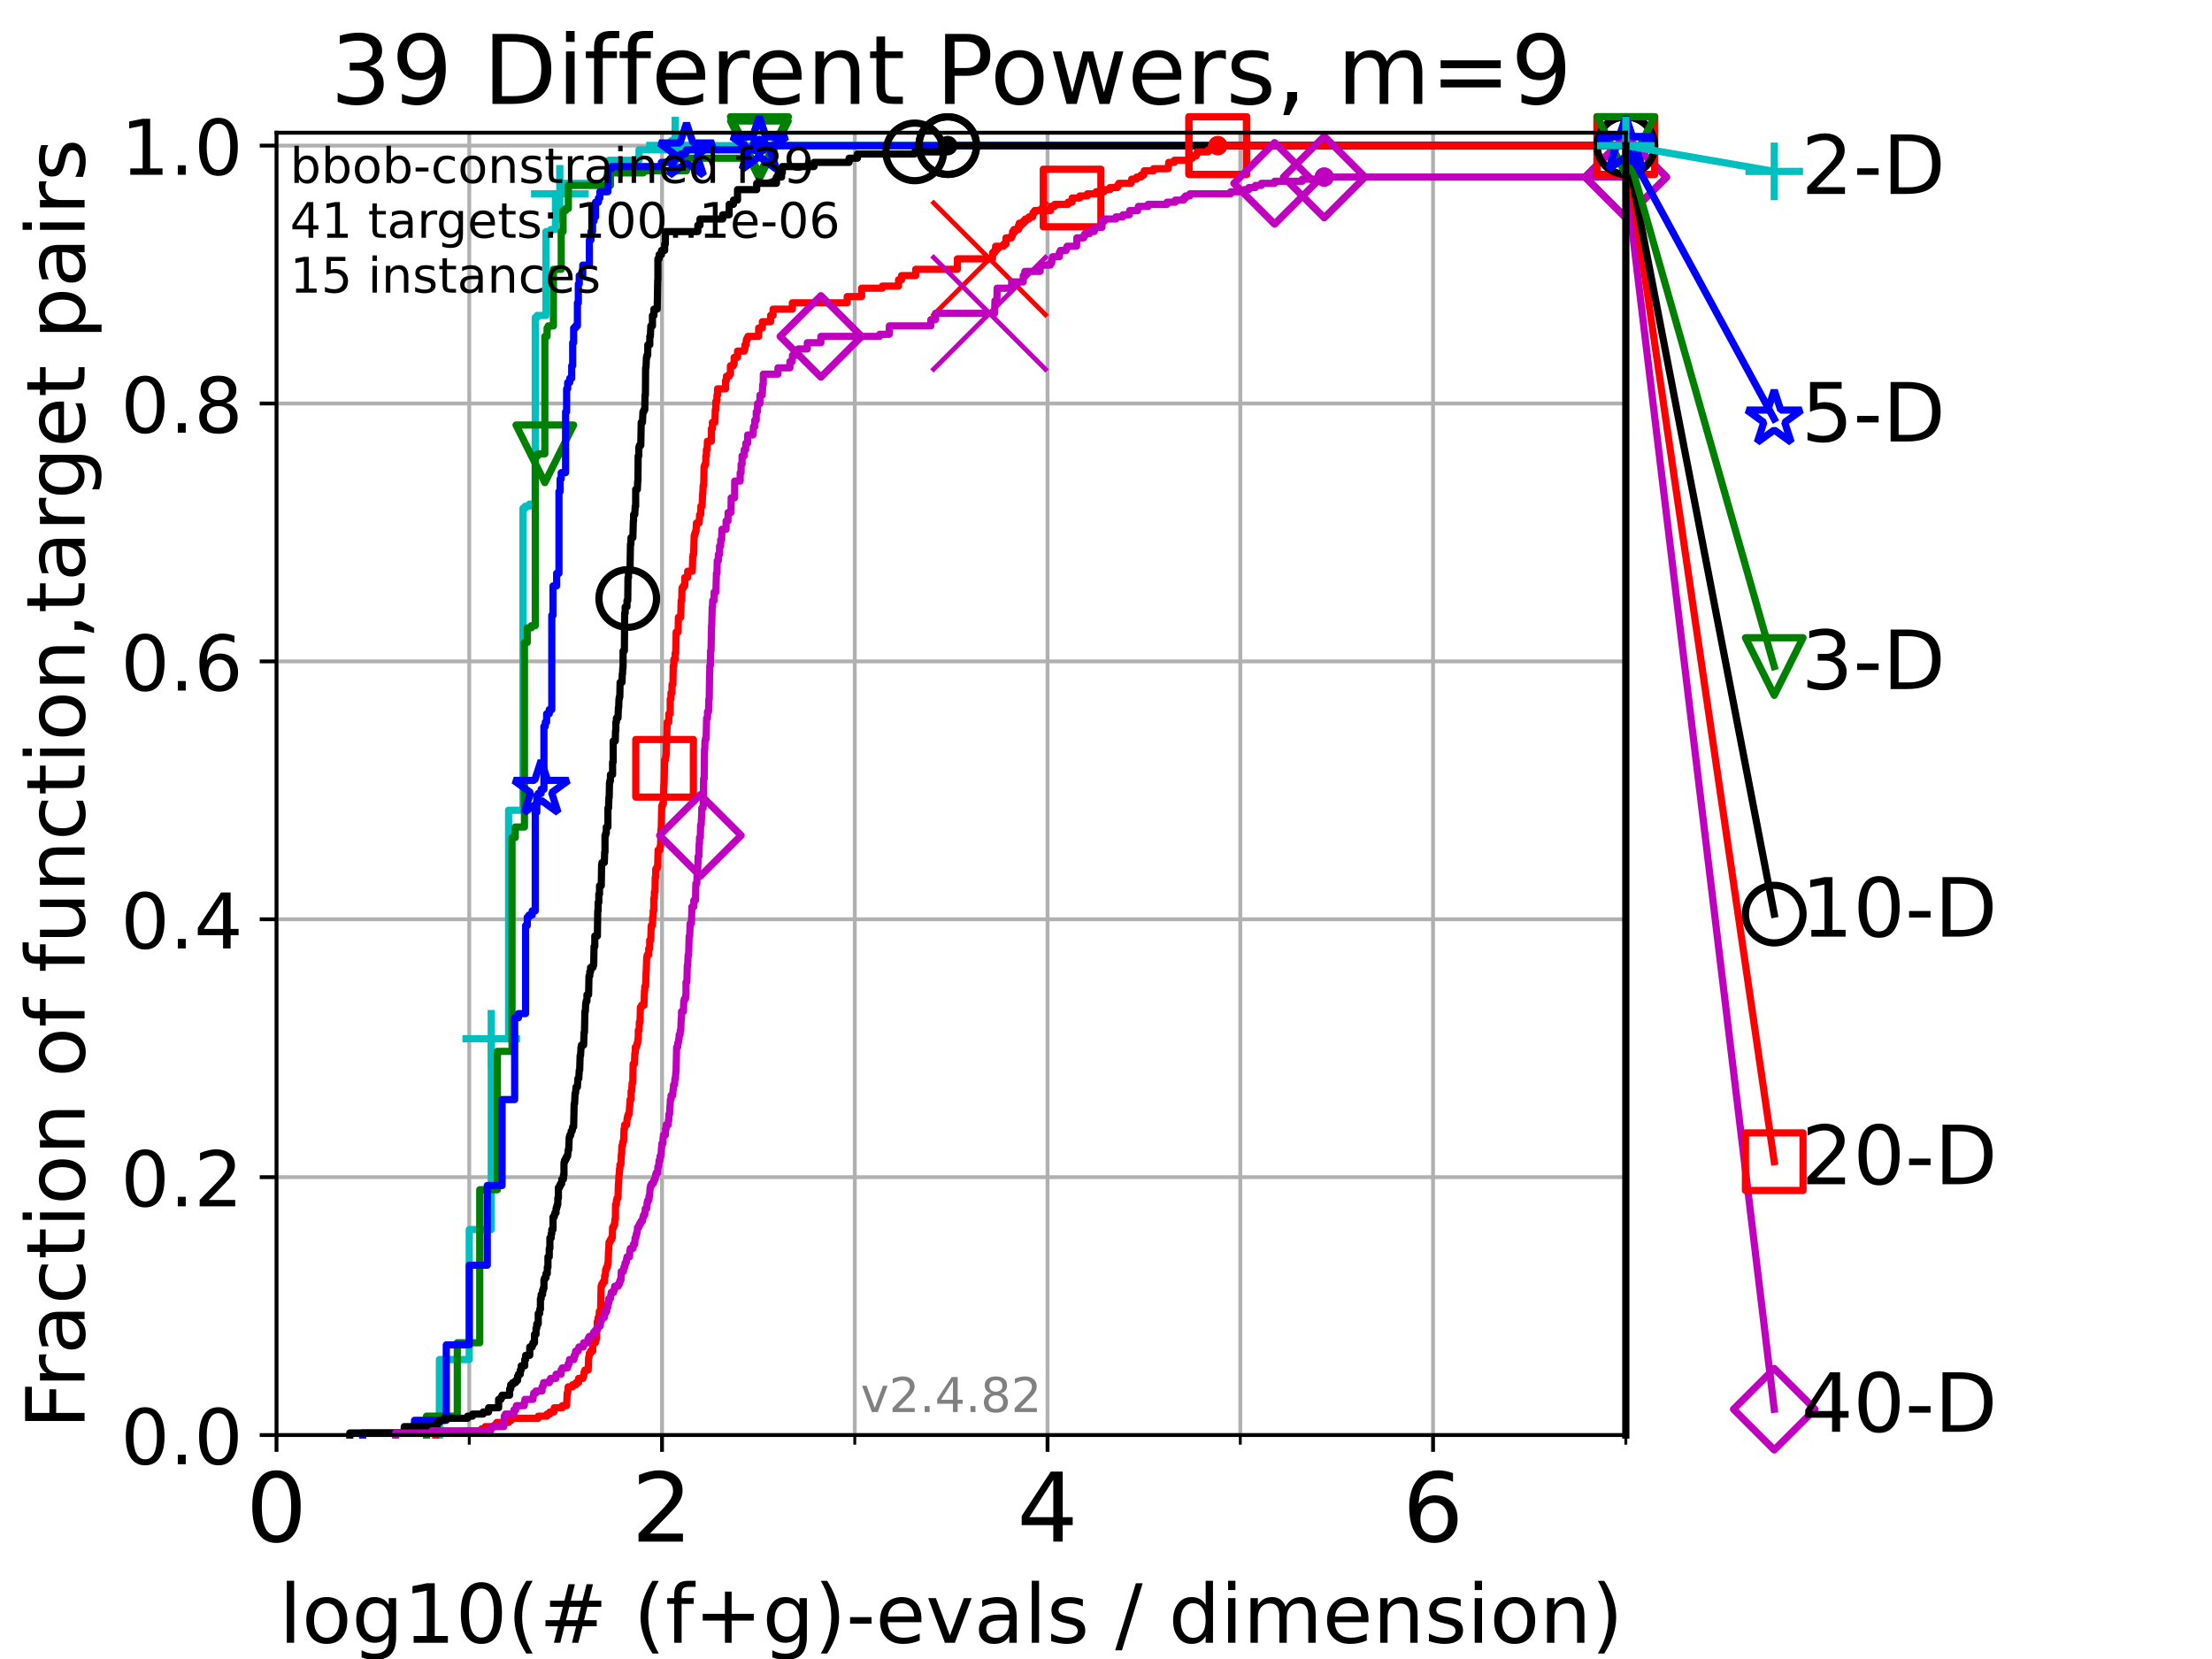 <?xml version="1.0" encoding="utf-8" standalone="no"?>
<!DOCTYPE svg PUBLIC "-//W3C//DTD SVG 1.1//EN"
  "http://www.w3.org/Graphics/SVG/1.1/DTD/svg11.dtd">
<!-- Created with matplotlib (https://matplotlib.org/) -->
<svg height="345.6pt" version="1.1" viewBox="0 0 460.8 345.6" width="460.8pt" xmlns="http://www.w3.org/2000/svg" xmlns:xlink="http://www.w3.org/1999/xlink">
 <defs>
  <style type="text/css">*{stroke-linecap:butt;stroke-linejoin:round;}</style>
 </defs>
 <g id="figure_1">
  <g id="patch_1">
   <path d="M 0 345.6 
L 460.8 345.6 
L 460.8 0 
L 0 0 
z
" style="fill:#ffffff;"/>
  </g>
  <g id="axes_1">
   <g id="patch_2">
    <path d="M 57.6 298.944 
L 338.688 298.944 
L 338.688 27.648 
L 57.6 27.648 
z
" style="fill:#ffffff;"/>
   </g>
   <g id="matplotlib.axis_1">
    <g id="xtick_1">
     <g id="line2d_1">
      <path clip-path="url(#p7f88dc1c81)" d="M 57.6 298.944 
L 57.6 27.648 
" style="fill:none;stroke:#b0b0b0;stroke-linecap:square;stroke-width:0.8;"/>
     </g>
     <g id="line2d_2">
      <defs>
       <path d="M 0 0 
L 0 3.5 
" id="ma4af5e3d0b" style="stroke:#000000;stroke-width:0.8;"/>
      </defs>
      <g>
       <use style="stroke:#000000;stroke-width:0.8;" x="57.6" xlink:href="#ma4af5e3d0b" y="298.944"/>
      </g>
     </g>
     <g id="text_1">
      <!-- 0 -->
      <g transform="translate(51.237 321.141)scale(0.2 -0.2)">
       <defs>
        <path d="M 31.781 66.406 
Q 24.172 66.406 20.328 58.906 
Q 16.5 51.422 16.5 36.375 
Q 16.5 21.391 20.328 13.891 
Q 24.172 6.391 31.781 6.391 
Q 39.453 6.391 43.281 13.891 
Q 47.125 21.391 47.125 36.375 
Q 47.125 51.422 43.281 58.906 
Q 39.453 66.406 31.781 66.406 
z
M 31.781 74.219 
Q 44.047 74.219 50.516 64.516 
Q 56.984 54.828 56.984 36.375 
Q 56.984 17.969 50.516 8.266 
Q 44.047 -1.422 31.781 -1.422 
Q 19.531 -1.422 13.062 8.266 
Q 6.594 17.969 6.594 36.375 
Q 6.594 54.828 13.062 64.516 
Q 19.531 74.219 31.781 74.219 
z
" id="DejaVuSans-48"/>
       </defs>
       <use xlink:href="#DejaVuSans-48"/>
      </g>
     </g>
    </g>
    <g id="xtick_2">
     <g id="line2d_3">
      <path clip-path="url(#p7f88dc1c81)" d="M 137.911 298.944 
L 137.911 27.648 
" style="fill:none;stroke:#b0b0b0;stroke-linecap:square;stroke-width:0.8;"/>
     </g>
     <g id="line2d_4">
      <g>
       <use style="stroke:#000000;stroke-width:0.8;" x="137.911" xlink:href="#ma4af5e3d0b" y="298.944"/>
      </g>
     </g>
     <g id="text_2">
      <!-- 2 -->
      <g transform="translate(131.548 321.141)scale(0.2 -0.2)">
       <defs>
        <path d="M 19.188 8.297 
L 53.609 8.297 
L 53.609 0 
L 7.328 0 
L 7.328 8.297 
Q 12.938 14.109 22.625 23.891 
Q 32.328 33.688 34.812 36.531 
Q 39.547 41.844 41.422 45.531 
Q 43.312 49.219 43.312 52.781 
Q 43.312 58.594 39.234 62.25 
Q 35.156 65.922 28.609 65.922 
Q 23.969 65.922 18.812 64.312 
Q 13.672 62.703 7.812 59.422 
L 7.812 69.391 
Q 13.766 71.781 18.938 73 
Q 24.125 74.219 28.422 74.219 
Q 39.75 74.219 46.484 68.547 
Q 53.219 62.891 53.219 53.422 
Q 53.219 48.922 51.531 44.891 
Q 49.859 40.875 45.406 35.406 
Q 44.188 33.984 37.641 27.219 
Q 31.109 20.453 19.188 8.297 
z
" id="DejaVuSans-50"/>
       </defs>
       <use xlink:href="#DejaVuSans-50"/>
      </g>
     </g>
    </g>
    <g id="xtick_3">
     <g id="line2d_5">
      <path clip-path="url(#p7f88dc1c81)" d="M 218.222 298.944 
L 218.222 27.648 
" style="fill:none;stroke:#b0b0b0;stroke-linecap:square;stroke-width:0.8;"/>
     </g>
     <g id="line2d_6">
      <g>
       <use style="stroke:#000000;stroke-width:0.8;" x="218.222" xlink:href="#ma4af5e3d0b" y="298.944"/>
      </g>
     </g>
     <g id="text_3">
      <!-- 4 -->
      <g transform="translate(211.859 321.141)scale(0.2 -0.2)">
       <defs>
        <path d="M 37.797 64.312 
L 12.891 25.391 
L 37.797 25.391 
z
M 35.203 72.906 
L 47.609 72.906 
L 47.609 25.391 
L 58.016 25.391 
L 58.016 17.188 
L 47.609 17.188 
L 47.609 0 
L 37.797 0 
L 37.797 17.188 
L 4.891 17.188 
L 4.891 26.703 
z
" id="DejaVuSans-52"/>
       </defs>
       <use xlink:href="#DejaVuSans-52"/>
      </g>
     </g>
    </g>
    <g id="xtick_4">
     <g id="line2d_7">
      <path clip-path="url(#p7f88dc1c81)" d="M 298.533 298.944 
L 298.533 27.648 
" style="fill:none;stroke:#b0b0b0;stroke-linecap:square;stroke-width:0.8;"/>
     </g>
     <g id="line2d_8">
      <g>
       <use style="stroke:#000000;stroke-width:0.8;" x="298.533" xlink:href="#ma4af5e3d0b" y="298.944"/>
      </g>
     </g>
     <g id="text_4">
      <!-- 6 -->
      <g transform="translate(292.17 321.141)scale(0.2 -0.2)">
       <defs>
        <path d="M 33.016 40.375 
Q 26.375 40.375 22.484 35.828 
Q 18.609 31.297 18.609 23.391 
Q 18.609 15.531 22.484 10.953 
Q 26.375 6.391 33.016 6.391 
Q 39.656 6.391 43.531 10.953 
Q 47.406 15.531 47.406 23.391 
Q 47.406 31.297 43.531 35.828 
Q 39.656 40.375 33.016 40.375 
z
M 52.594 71.297 
L 52.594 62.312 
Q 48.875 64.062 45.094 64.984 
Q 41.312 65.922 37.594 65.922 
Q 27.828 65.922 22.672 59.328 
Q 17.531 52.734 16.797 39.406 
Q 19.672 43.656 24.016 45.922 
Q 28.375 48.188 33.594 48.188 
Q 44.578 48.188 50.953 41.516 
Q 57.328 34.859 57.328 23.391 
Q 57.328 12.156 50.688 5.359 
Q 44.047 -1.422 33.016 -1.422 
Q 20.359 -1.422 13.672 8.266 
Q 6.984 17.969 6.984 36.375 
Q 6.984 53.656 15.188 63.938 
Q 23.391 74.219 37.203 74.219 
Q 40.922 74.219 44.703 73.484 
Q 48.484 72.75 52.594 71.297 
z
" id="DejaVuSans-54"/>
       </defs>
       <use xlink:href="#DejaVuSans-54"/>
      </g>
     </g>
    </g>
    <g id="xtick_5">
     <g id="line2d_9">
      <path clip-path="url(#p7f88dc1c81)" d="M 97.755 298.944 
L 97.755 27.648 
" style="fill:none;stroke:#b0b0b0;stroke-linecap:square;stroke-width:0.8;"/>
     </g>
     <g id="line2d_10">
      <defs>
       <path d="M 0 0 
L 0 2 
" id="m72585d9163" style="stroke:#000000;stroke-width:0.6;"/>
      </defs>
      <g>
       <use style="stroke:#000000;stroke-width:0.6;" x="97.755" xlink:href="#m72585d9163" y="298.944"/>
      </g>
     </g>
    </g>
    <g id="xtick_6">
     <g id="line2d_11">
      <path clip-path="url(#p7f88dc1c81)" d="M 178.066 298.944 
L 178.066 27.648 
" style="fill:none;stroke:#b0b0b0;stroke-linecap:square;stroke-width:0.8;"/>
     </g>
     <g id="line2d_12">
      <g>
       <use style="stroke:#000000;stroke-width:0.6;" x="178.066" xlink:href="#m72585d9163" y="298.944"/>
      </g>
     </g>
    </g>
    <g id="xtick_7">
     <g id="line2d_13">
      <path clip-path="url(#p7f88dc1c81)" d="M 258.377 298.944 
L 258.377 27.648 
" style="fill:none;stroke:#b0b0b0;stroke-linecap:square;stroke-width:0.8;"/>
     </g>
     <g id="line2d_14">
      <g>
       <use style="stroke:#000000;stroke-width:0.6;" x="258.377" xlink:href="#m72585d9163" y="298.944"/>
      </g>
     </g>
    </g>
    <g id="xtick_8">
     <g id="line2d_15">
      <path clip-path="url(#p7f88dc1c81)" d="M 338.688 298.944 
L 338.688 27.648 
" style="fill:none;stroke:#b0b0b0;stroke-linecap:square;stroke-width:0.8;"/>
     </g>
     <g id="line2d_16">
      <g>
       <use style="stroke:#000000;stroke-width:0.6;" x="338.688" xlink:href="#m72585d9163" y="298.944"/>
      </g>
     </g>
    </g>
    <g id="text_5">
     <!-- log10(# (f+g)-evals / dimension) -->
     <g transform="translate(58.145 342.218)scale(0.17 -0.17)">
      <defs>
       <path d="M 9.422 75.984 
L 18.406 75.984 
L 18.406 0 
L 9.422 0 
z
" id="DejaVuSans-108"/>
       <path d="M 30.609 48.391 
Q 23.391 48.391 19.188 42.75 
Q 14.984 37.109 14.984 27.297 
Q 14.984 17.484 19.156 11.844 
Q 23.344 6.203 30.609 6.203 
Q 37.797 6.203 41.984 11.859 
Q 46.188 17.531 46.188 27.297 
Q 46.188 37.016 41.984 42.703 
Q 37.797 48.391 30.609 48.391 
z
M 30.609 56 
Q 42.328 56 49.016 48.375 
Q 55.719 40.766 55.719 27.297 
Q 55.719 13.875 49.016 6.219 
Q 42.328 -1.422 30.609 -1.422 
Q 18.844 -1.422 12.172 6.219 
Q 5.516 13.875 5.516 27.297 
Q 5.516 40.766 12.172 48.375 
Q 18.844 56 30.609 56 
z
" id="DejaVuSans-111"/>
       <path d="M 45.406 27.984 
Q 45.406 37.75 41.375 43.109 
Q 37.359 48.484 30.078 48.484 
Q 22.859 48.484 18.828 43.109 
Q 14.797 37.75 14.797 27.984 
Q 14.797 18.266 18.828 12.891 
Q 22.859 7.516 30.078 7.516 
Q 37.359 7.516 41.375 12.891 
Q 45.406 18.266 45.406 27.984 
z
M 54.391 6.781 
Q 54.391 -7.172 48.188 -13.984 
Q 42 -20.797 29.203 -20.797 
Q 24.469 -20.797 20.266 -20.094 
Q 16.062 -19.391 12.109 -17.922 
L 12.109 -9.188 
Q 16.062 -11.328 19.922 -12.344 
Q 23.781 -13.375 27.781 -13.375 
Q 36.625 -13.375 41.016 -8.766 
Q 45.406 -4.156 45.406 5.172 
L 45.406 9.625 
Q 42.625 4.781 38.281 2.391 
Q 33.938 0 27.875 0 
Q 17.828 0 11.672 7.656 
Q 5.516 15.328 5.516 27.984 
Q 5.516 40.672 11.672 48.328 
Q 17.828 56 27.875 56 
Q 33.938 56 38.281 53.609 
Q 42.625 51.219 45.406 46.391 
L 45.406 54.688 
L 54.391 54.688 
z
" id="DejaVuSans-103"/>
       <path d="M 12.406 8.297 
L 28.516 8.297 
L 28.516 63.922 
L 10.984 60.406 
L 10.984 69.391 
L 28.422 72.906 
L 38.281 72.906 
L 38.281 8.297 
L 54.391 8.297 
L 54.391 0 
L 12.406 0 
z
" id="DejaVuSans-49"/>
       <path d="M 31 75.875 
Q 24.469 64.656 21.281 53.656 
Q 18.109 42.672 18.109 31.391 
Q 18.109 20.125 21.312 9.062 
Q 24.516 -2 31 -13.188 
L 23.188 -13.188 
Q 15.875 -1.703 12.234 9.375 
Q 8.594 20.453 8.594 31.391 
Q 8.594 42.281 12.203 53.312 
Q 15.828 64.359 23.188 75.875 
z
" id="DejaVuSans-40"/>
       <path d="M 51.125 44 
L 36.922 44 
L 32.812 27.688 
L 47.125 27.688 
z
M 43.797 71.781 
L 38.719 51.516 
L 52.984 51.516 
L 58.109 71.781 
L 65.922 71.781 
L 60.891 51.516 
L 76.125 51.516 
L 76.125 44 
L 58.984 44 
L 54.984 27.688 
L 70.516 27.688 
L 70.516 20.219 
L 53.078 20.219 
L 48 0 
L 40.188 0 
L 45.219 20.219 
L 30.906 20.219 
L 25.875 0 
L 18.016 0 
L 23.094 20.219 
L 7.719 20.219 
L 7.719 27.688 
L 24.906 27.688 
L 29 44 
L 13.281 44 
L 13.281 51.516 
L 30.906 51.516 
L 35.891 71.781 
z
" id="DejaVuSans-35"/>
       <path id="DejaVuSans-32"/>
       <path d="M 37.109 75.984 
L 37.109 68.5 
L 28.516 68.5 
Q 23.688 68.5 21.797 66.547 
Q 19.922 64.594 19.922 59.516 
L 19.922 54.688 
L 34.719 54.688 
L 34.719 47.703 
L 19.922 47.703 
L 19.922 0 
L 10.891 0 
L 10.891 47.703 
L 2.297 47.703 
L 2.297 54.688 
L 10.891 54.688 
L 10.891 58.5 
Q 10.891 67.625 15.141 71.797 
Q 19.391 75.984 28.609 75.984 
z
" id="DejaVuSans-102"/>
       <path d="M 46 62.703 
L 46 35.5 
L 73.188 35.5 
L 73.188 27.203 
L 46 27.203 
L 46 0 
L 37.797 0 
L 37.797 27.203 
L 10.594 27.203 
L 10.594 35.5 
L 37.797 35.5 
L 37.797 62.703 
z
" id="DejaVuSans-43"/>
       <path d="M 8.016 75.875 
L 15.828 75.875 
Q 23.141 64.359 26.781 53.312 
Q 30.422 42.281 30.422 31.391 
Q 30.422 20.453 26.781 9.375 
Q 23.141 -1.703 15.828 -13.188 
L 8.016 -13.188 
Q 14.5 -2 17.703 9.062 
Q 20.906 20.125 20.906 31.391 
Q 20.906 42.672 17.703 53.656 
Q 14.5 64.656 8.016 75.875 
z
" id="DejaVuSans-41"/>
       <path d="M 4.891 31.391 
L 31.203 31.391 
L 31.203 23.391 
L 4.891 23.391 
z
" id="DejaVuSans-45"/>
       <path d="M 56.203 29.594 
L 56.203 25.203 
L 14.891 25.203 
Q 15.484 15.922 20.484 11.062 
Q 25.484 6.203 34.422 6.203 
Q 39.594 6.203 44.453 7.469 
Q 49.312 8.734 54.109 11.281 
L 54.109 2.781 
Q 49.266 0.734 44.188 -0.344 
Q 39.109 -1.422 33.891 -1.422 
Q 20.797 -1.422 13.156 6.188 
Q 5.516 13.812 5.516 26.812 
Q 5.516 40.234 12.766 48.109 
Q 20.016 56 32.328 56 
Q 43.359 56 49.781 48.891 
Q 56.203 41.797 56.203 29.594 
z
M 47.219 32.234 
Q 47.125 39.594 43.094 43.984 
Q 39.062 48.391 32.422 48.391 
Q 24.906 48.391 20.391 44.141 
Q 15.875 39.891 15.188 32.172 
z
" id="DejaVuSans-101"/>
       <path d="M 2.984 54.688 
L 12.5 54.688 
L 29.594 8.797 
L 46.688 54.688 
L 56.203 54.688 
L 35.688 0 
L 23.484 0 
z
" id="DejaVuSans-118"/>
       <path d="M 34.281 27.484 
Q 23.391 27.484 19.188 25 
Q 14.984 22.516 14.984 16.5 
Q 14.984 11.719 18.141 8.906 
Q 21.297 6.109 26.703 6.109 
Q 34.188 6.109 38.703 11.406 
Q 43.219 16.703 43.219 25.484 
L 43.219 27.484 
z
M 52.203 31.203 
L 52.203 0 
L 43.219 0 
L 43.219 8.297 
Q 40.141 3.328 35.547 0.953 
Q 30.953 -1.422 24.312 -1.422 
Q 15.922 -1.422 10.953 3.297 
Q 6 8.016 6 15.922 
Q 6 25.141 12.172 29.828 
Q 18.359 34.516 30.609 34.516 
L 43.219 34.516 
L 43.219 35.406 
Q 43.219 41.609 39.141 45 
Q 35.062 48.391 27.688 48.391 
Q 23 48.391 18.547 47.266 
Q 14.109 46.141 10.016 43.891 
L 10.016 52.203 
Q 14.938 54.109 19.578 55.047 
Q 24.219 56 28.609 56 
Q 40.484 56 46.344 49.844 
Q 52.203 43.703 52.203 31.203 
z
" id="DejaVuSans-97"/>
       <path d="M 44.281 53.078 
L 44.281 44.578 
Q 40.484 46.531 36.375 47.5 
Q 32.281 48.484 27.875 48.484 
Q 21.188 48.484 17.844 46.438 
Q 14.5 44.391 14.5 40.281 
Q 14.5 37.156 16.891 35.375 
Q 19.281 33.594 26.516 31.984 
L 29.594 31.297 
Q 39.156 29.25 43.188 25.516 
Q 47.219 21.781 47.219 15.094 
Q 47.219 7.469 41.188 3.016 
Q 35.156 -1.422 24.609 -1.422 
Q 20.219 -1.422 15.453 -0.562 
Q 10.688 0.297 5.422 2 
L 5.422 11.281 
Q 10.406 8.688 15.234 7.391 
Q 20.062 6.109 24.812 6.109 
Q 31.156 6.109 34.562 8.281 
Q 37.984 10.453 37.984 14.406 
Q 37.984 18.062 35.516 20.016 
Q 33.062 21.969 24.703 23.781 
L 21.578 24.516 
Q 13.234 26.266 9.516 29.906 
Q 5.812 33.547 5.812 39.891 
Q 5.812 47.609 11.281 51.797 
Q 16.75 56 26.812 56 
Q 31.781 56 36.172 55.266 
Q 40.578 54.547 44.281 53.078 
z
" id="DejaVuSans-115"/>
       <path d="M 25.391 72.906 
L 33.688 72.906 
L 8.297 -9.281 
L 0 -9.281 
z
" id="DejaVuSans-47"/>
       <path d="M 45.406 46.391 
L 45.406 75.984 
L 54.391 75.984 
L 54.391 0 
L 45.406 0 
L 45.406 8.203 
Q 42.578 3.328 38.25 0.953 
Q 33.938 -1.422 27.875 -1.422 
Q 17.969 -1.422 11.734 6.484 
Q 5.516 14.406 5.516 27.297 
Q 5.516 40.188 11.734 48.094 
Q 17.969 56 27.875 56 
Q 33.938 56 38.25 53.625 
Q 42.578 51.266 45.406 46.391 
z
M 14.797 27.297 
Q 14.797 17.391 18.875 11.75 
Q 22.953 6.109 30.078 6.109 
Q 37.203 6.109 41.297 11.75 
Q 45.406 17.391 45.406 27.297 
Q 45.406 37.203 41.297 42.844 
Q 37.203 48.484 30.078 48.484 
Q 22.953 48.484 18.875 42.844 
Q 14.797 37.203 14.797 27.297 
z
" id="DejaVuSans-100"/>
       <path d="M 9.422 54.688 
L 18.406 54.688 
L 18.406 0 
L 9.422 0 
z
M 9.422 75.984 
L 18.406 75.984 
L 18.406 64.594 
L 9.422 64.594 
z
" id="DejaVuSans-105"/>
       <path d="M 52 44.188 
Q 55.375 50.25 60.062 53.125 
Q 64.75 56 71.094 56 
Q 79.641 56 84.281 50.016 
Q 88.922 44.047 88.922 33.016 
L 88.922 0 
L 79.891 0 
L 79.891 32.719 
Q 79.891 40.578 77.094 44.375 
Q 74.312 48.188 68.609 48.188 
Q 61.625 48.188 57.562 43.547 
Q 53.516 38.922 53.516 30.906 
L 53.516 0 
L 44.484 0 
L 44.484 32.719 
Q 44.484 40.625 41.703 44.406 
Q 38.922 48.188 33.109 48.188 
Q 26.219 48.188 22.156 43.531 
Q 18.109 38.875 18.109 30.906 
L 18.109 0 
L 9.078 0 
L 9.078 54.688 
L 18.109 54.688 
L 18.109 46.188 
Q 21.188 51.219 25.484 53.609 
Q 29.781 56 35.688 56 
Q 41.656 56 45.828 52.969 
Q 50 49.953 52 44.188 
z
" id="DejaVuSans-109"/>
       <path d="M 54.891 33.016 
L 54.891 0 
L 45.906 0 
L 45.906 32.719 
Q 45.906 40.484 42.875 44.328 
Q 39.844 48.188 33.797 48.188 
Q 26.516 48.188 22.312 43.547 
Q 18.109 38.922 18.109 30.906 
L 18.109 0 
L 9.078 0 
L 9.078 54.688 
L 18.109 54.688 
L 18.109 46.188 
Q 21.344 51.125 25.703 53.562 
Q 30.078 56 35.797 56 
Q 45.219 56 50.047 50.172 
Q 54.891 44.344 54.891 33.016 
z
" id="DejaVuSans-110"/>
      </defs>
      <use xlink:href="#DejaVuSans-108"/>
      <use x="27.783" xlink:href="#DejaVuSans-111"/>
      <use x="88.965" xlink:href="#DejaVuSans-103"/>
      <use x="152.441" xlink:href="#DejaVuSans-49"/>
      <use x="216.064" xlink:href="#DejaVuSans-48"/>
      <use x="279.688" xlink:href="#DejaVuSans-40"/>
      <use x="318.701" xlink:href="#DejaVuSans-35"/>
      <use x="402.49" xlink:href="#DejaVuSans-32"/>
      <use x="434.277" xlink:href="#DejaVuSans-40"/>
      <use x="473.291" xlink:href="#DejaVuSans-102"/>
      <use x="508.496" xlink:href="#DejaVuSans-43"/>
      <use x="592.285" xlink:href="#DejaVuSans-103"/>
      <use x="655.762" xlink:href="#DejaVuSans-41"/>
      <use x="694.775" xlink:href="#DejaVuSans-45"/>
      <use x="730.859" xlink:href="#DejaVuSans-101"/>
      <use x="792.383" xlink:href="#DejaVuSans-118"/>
      <use x="851.562" xlink:href="#DejaVuSans-97"/>
      <use x="912.842" xlink:href="#DejaVuSans-108"/>
      <use x="940.625" xlink:href="#DejaVuSans-115"/>
      <use x="992.725" xlink:href="#DejaVuSans-32"/>
      <use x="1024.512" xlink:href="#DejaVuSans-47"/>
      <use x="1058.203" xlink:href="#DejaVuSans-32"/>
      <use x="1089.99" xlink:href="#DejaVuSans-100"/>
      <use x="1153.467" xlink:href="#DejaVuSans-105"/>
      <use x="1181.25" xlink:href="#DejaVuSans-109"/>
      <use x="1278.662" xlink:href="#DejaVuSans-101"/>
      <use x="1340.186" xlink:href="#DejaVuSans-110"/>
      <use x="1403.564" xlink:href="#DejaVuSans-115"/>
      <use x="1455.664" xlink:href="#DejaVuSans-105"/>
      <use x="1483.447" xlink:href="#DejaVuSans-111"/>
      <use x="1544.629" xlink:href="#DejaVuSans-110"/>
      <use x="1608.008" xlink:href="#DejaVuSans-41"/>
     </g>
    </g>
   </g>
   <g id="matplotlib.axis_2">
    <g id="ytick_1">
     <g id="line2d_17">
      <path clip-path="url(#p7f88dc1c81)" d="M 57.6 298.944 
L 338.688 298.944 
" style="fill:none;stroke:#b0b0b0;stroke-linecap:square;stroke-width:0.8;"/>
     </g>
     <g id="line2d_18">
      <defs>
       <path d="M 0 0 
L -3.5 0 
" id="mff6c3685d9" style="stroke:#000000;stroke-width:0.8;"/>
      </defs>
      <g>
       <use style="stroke:#000000;stroke-width:0.8;" x="57.6" xlink:href="#mff6c3685d9" y="298.944"/>
      </g>
     </g>
     <g id="text_6">
      <!-- 0.0 -->
      <g transform="translate(25.155 305.023)scale(0.16 -0.16)">
       <defs>
        <path d="M 10.688 12.406 
L 21 12.406 
L 21 0 
L 10.688 0 
z
" id="DejaVuSans-46"/>
       </defs>
       <use xlink:href="#DejaVuSans-48"/>
       <use x="63.623" xlink:href="#DejaVuSans-46"/>
       <use x="95.41" xlink:href="#DejaVuSans-48"/>
      </g>
     </g>
    </g>
    <g id="ytick_2">
     <g id="line2d_19">
      <path clip-path="url(#p7f88dc1c81)" d="M 57.6 245.222 
L 338.688 245.222 
" style="fill:none;stroke:#b0b0b0;stroke-linecap:square;stroke-width:0.8;"/>
     </g>
     <g id="line2d_20">
      <g>
       <use style="stroke:#000000;stroke-width:0.8;" x="57.6" xlink:href="#mff6c3685d9" y="245.222"/>
      </g>
     </g>
     <g id="text_7">
      <!-- 0.2 -->
      <g transform="translate(25.155 251.301)scale(0.16 -0.16)">
       <use xlink:href="#DejaVuSans-48"/>
       <use x="63.623" xlink:href="#DejaVuSans-46"/>
       <use x="95.41" xlink:href="#DejaVuSans-50"/>
      </g>
     </g>
    </g>
    <g id="ytick_3">
     <g id="line2d_21">
      <path clip-path="url(#p7f88dc1c81)" d="M 57.6 191.5 
L 338.688 191.5 
" style="fill:none;stroke:#b0b0b0;stroke-linecap:square;stroke-width:0.8;"/>
     </g>
     <g id="line2d_22">
      <g>
       <use style="stroke:#000000;stroke-width:0.8;" x="57.6" xlink:href="#mff6c3685d9" y="191.5"/>
      </g>
     </g>
     <g id="text_8">
      <!-- 0.4 -->
      <g transform="translate(25.155 197.579)scale(0.16 -0.16)">
       <use xlink:href="#DejaVuSans-48"/>
       <use x="63.623" xlink:href="#DejaVuSans-46"/>
       <use x="95.41" xlink:href="#DejaVuSans-52"/>
      </g>
     </g>
    </g>
    <g id="ytick_4">
     <g id="line2d_23">
      <path clip-path="url(#p7f88dc1c81)" d="M 57.6 137.778 
L 338.688 137.778 
" style="fill:none;stroke:#b0b0b0;stroke-linecap:square;stroke-width:0.8;"/>
     </g>
     <g id="line2d_24">
      <g>
       <use style="stroke:#000000;stroke-width:0.8;" x="57.6" xlink:href="#mff6c3685d9" y="137.778"/>
      </g>
     </g>
     <g id="text_9">
      <!-- 0.6 -->
      <g transform="translate(25.155 143.857)scale(0.16 -0.16)">
       <use xlink:href="#DejaVuSans-48"/>
       <use x="63.623" xlink:href="#DejaVuSans-46"/>
       <use x="95.41" xlink:href="#DejaVuSans-54"/>
      </g>
     </g>
    </g>
    <g id="ytick_5">
     <g id="line2d_25">
      <path clip-path="url(#p7f88dc1c81)" d="M 57.6 84.056 
L 338.688 84.056 
" style="fill:none;stroke:#b0b0b0;stroke-linecap:square;stroke-width:0.8;"/>
     </g>
     <g id="line2d_26">
      <g>
       <use style="stroke:#000000;stroke-width:0.8;" x="57.6" xlink:href="#mff6c3685d9" y="84.056"/>
      </g>
     </g>
     <g id="text_10">
      <!-- 0.8 -->
      <g transform="translate(25.155 90.135)scale(0.16 -0.16)">
       <defs>
        <path d="M 31.781 34.625 
Q 24.75 34.625 20.719 30.859 
Q 16.703 27.094 16.703 20.516 
Q 16.703 13.922 20.719 10.156 
Q 24.75 6.391 31.781 6.391 
Q 38.812 6.391 42.859 10.172 
Q 46.922 13.969 46.922 20.516 
Q 46.922 27.094 42.891 30.859 
Q 38.875 34.625 31.781 34.625 
z
M 21.922 38.812 
Q 15.578 40.375 12.031 44.719 
Q 8.5 49.078 8.5 55.328 
Q 8.5 64.062 14.719 69.141 
Q 20.953 74.219 31.781 74.219 
Q 42.672 74.219 48.875 69.141 
Q 55.078 64.062 55.078 55.328 
Q 55.078 49.078 51.531 44.719 
Q 48 40.375 41.703 38.812 
Q 48.828 37.156 52.797 32.312 
Q 56.781 27.484 56.781 20.516 
Q 56.781 9.906 50.312 4.234 
Q 43.844 -1.422 31.781 -1.422 
Q 19.734 -1.422 13.25 4.234 
Q 6.781 9.906 6.781 20.516 
Q 6.781 27.484 10.781 32.312 
Q 14.797 37.156 21.922 38.812 
z
M 18.312 54.391 
Q 18.312 48.734 21.844 45.562 
Q 25.391 42.391 31.781 42.391 
Q 38.141 42.391 41.719 45.562 
Q 45.312 48.734 45.312 54.391 
Q 45.312 60.062 41.719 63.234 
Q 38.141 66.406 31.781 66.406 
Q 25.391 66.406 21.844 63.234 
Q 18.312 60.062 18.312 54.391 
z
" id="DejaVuSans-56"/>
       </defs>
       <use xlink:href="#DejaVuSans-48"/>
       <use x="63.623" xlink:href="#DejaVuSans-46"/>
       <use x="95.41" xlink:href="#DejaVuSans-56"/>
      </g>
     </g>
    </g>
    <g id="ytick_6">
     <g id="line2d_27">
      <path clip-path="url(#p7f88dc1c81)" d="M 57.6 30.334 
L 338.688 30.334 
" style="fill:none;stroke:#b0b0b0;stroke-linecap:square;stroke-width:0.8;"/>
     </g>
     <g id="line2d_28">
      <g>
       <use style="stroke:#000000;stroke-width:0.8;" x="57.6" xlink:href="#mff6c3685d9" y="30.334"/>
      </g>
     </g>
     <g id="text_11">
      <!-- 1.0 -->
      <g transform="translate(25.155 36.413)scale(0.16 -0.16)">
       <use xlink:href="#DejaVuSans-49"/>
       <use x="63.623" xlink:href="#DejaVuSans-46"/>
       <use x="95.41" xlink:href="#DejaVuSans-48"/>
      </g>
     </g>
    </g>
    <g id="text_12">
     <!-- Fraction of function,target pairs -->
     <g transform="translate(17.62 297.681)rotate(-90)scale(0.17 -0.17)">
      <defs>
       <path d="M 9.812 72.906 
L 51.703 72.906 
L 51.703 64.594 
L 19.672 64.594 
L 19.672 43.109 
L 48.578 43.109 
L 48.578 34.812 
L 19.672 34.812 
L 19.672 0 
L 9.812 0 
z
" id="DejaVuSans-70"/>
       <path d="M 41.109 46.297 
Q 39.594 47.172 37.812 47.578 
Q 36.031 48 33.891 48 
Q 26.266 48 22.188 43.047 
Q 18.109 38.094 18.109 28.812 
L 18.109 0 
L 9.078 0 
L 9.078 54.688 
L 18.109 54.688 
L 18.109 46.188 
Q 20.953 51.172 25.484 53.578 
Q 30.031 56 36.531 56 
Q 37.453 56 38.578 55.875 
Q 39.703 55.766 41.062 55.516 
z
" id="DejaVuSans-114"/>
       <path d="M 48.781 52.594 
L 48.781 44.188 
Q 44.969 46.297 41.141 47.344 
Q 37.312 48.391 33.406 48.391 
Q 24.656 48.391 19.812 42.844 
Q 14.984 37.312 14.984 27.297 
Q 14.984 17.281 19.812 11.734 
Q 24.656 6.203 33.406 6.203 
Q 37.312 6.203 41.141 7.25 
Q 44.969 8.297 48.781 10.406 
L 48.781 2.094 
Q 45.016 0.344 40.984 -0.531 
Q 36.969 -1.422 32.422 -1.422 
Q 20.062 -1.422 12.781 6.344 
Q 5.516 14.109 5.516 27.297 
Q 5.516 40.672 12.859 48.328 
Q 20.219 56 33.016 56 
Q 37.156 56 41.109 55.141 
Q 45.062 54.297 48.781 52.594 
z
" id="DejaVuSans-99"/>
       <path d="M 18.312 70.219 
L 18.312 54.688 
L 36.812 54.688 
L 36.812 47.703 
L 18.312 47.703 
L 18.312 18.016 
Q 18.312 11.328 20.141 9.422 
Q 21.969 7.516 27.594 7.516 
L 36.812 7.516 
L 36.812 0 
L 27.594 0 
Q 17.188 0 13.234 3.875 
Q 9.281 7.766 9.281 18.016 
L 9.281 47.703 
L 2.688 47.703 
L 2.688 54.688 
L 9.281 54.688 
L 9.281 70.219 
z
" id="DejaVuSans-116"/>
       <path d="M 8.5 21.578 
L 8.5 54.688 
L 17.484 54.688 
L 17.484 21.922 
Q 17.484 14.156 20.5 10.266 
Q 23.531 6.391 29.594 6.391 
Q 36.859 6.391 41.078 11.031 
Q 45.312 15.672 45.312 23.688 
L 45.312 54.688 
L 54.297 54.688 
L 54.297 0 
L 45.312 0 
L 45.312 8.406 
Q 42.047 3.422 37.719 1 
Q 33.406 -1.422 27.688 -1.422 
Q 18.266 -1.422 13.375 4.438 
Q 8.5 10.297 8.5 21.578 
z
M 31.109 56 
z
" id="DejaVuSans-117"/>
       <path d="M 11.719 12.406 
L 22.016 12.406 
L 22.016 4 
L 14.016 -11.625 
L 7.719 -11.625 
L 11.719 4 
z
" id="DejaVuSans-44"/>
       <path d="M 18.109 8.203 
L 18.109 -20.797 
L 9.078 -20.797 
L 9.078 54.688 
L 18.109 54.688 
L 18.109 46.391 
Q 20.953 51.266 25.266 53.625 
Q 29.594 56 35.594 56 
Q 45.562 56 51.781 48.094 
Q 58.016 40.188 58.016 27.297 
Q 58.016 14.406 51.781 6.484 
Q 45.562 -1.422 35.594 -1.422 
Q 29.594 -1.422 25.266 0.953 
Q 20.953 3.328 18.109 8.203 
z
M 48.688 27.297 
Q 48.688 37.203 44.609 42.844 
Q 40.531 48.484 33.406 48.484 
Q 26.266 48.484 22.188 42.844 
Q 18.109 37.203 18.109 27.297 
Q 18.109 17.391 22.188 11.75 
Q 26.266 6.109 33.406 6.109 
Q 40.531 6.109 44.609 11.75 
Q 48.688 17.391 48.688 27.297 
z
" id="DejaVuSans-112"/>
      </defs>
      <use xlink:href="#DejaVuSans-70"/>
      <use x="50.27" xlink:href="#DejaVuSans-114"/>
      <use x="91.383" xlink:href="#DejaVuSans-97"/>
      <use x="152.662" xlink:href="#DejaVuSans-99"/>
      <use x="207.643" xlink:href="#DejaVuSans-116"/>
      <use x="246.852" xlink:href="#DejaVuSans-105"/>
      <use x="274.635" xlink:href="#DejaVuSans-111"/>
      <use x="335.816" xlink:href="#DejaVuSans-110"/>
      <use x="399.195" xlink:href="#DejaVuSans-32"/>
      <use x="430.982" xlink:href="#DejaVuSans-111"/>
      <use x="492.164" xlink:href="#DejaVuSans-102"/>
      <use x="527.369" xlink:href="#DejaVuSans-32"/>
      <use x="559.156" xlink:href="#DejaVuSans-102"/>
      <use x="594.361" xlink:href="#DejaVuSans-117"/>
      <use x="657.74" xlink:href="#DejaVuSans-110"/>
      <use x="721.119" xlink:href="#DejaVuSans-99"/>
      <use x="776.1" xlink:href="#DejaVuSans-116"/>
      <use x="815.309" xlink:href="#DejaVuSans-105"/>
      <use x="843.092" xlink:href="#DejaVuSans-111"/>
      <use x="904.273" xlink:href="#DejaVuSans-110"/>
      <use x="967.652" xlink:href="#DejaVuSans-44"/>
      <use x="999.439" xlink:href="#DejaVuSans-116"/>
      <use x="1038.648" xlink:href="#DejaVuSans-97"/>
      <use x="1099.928" xlink:href="#DejaVuSans-114"/>
      <use x="1139.291" xlink:href="#DejaVuSans-103"/>
      <use x="1202.768" xlink:href="#DejaVuSans-101"/>
      <use x="1264.291" xlink:href="#DejaVuSans-116"/>
      <use x="1303.5" xlink:href="#DejaVuSans-32"/>
      <use x="1335.287" xlink:href="#DejaVuSans-112"/>
      <use x="1398.764" xlink:href="#DejaVuSans-97"/>
      <use x="1460.043" xlink:href="#DejaVuSans-105"/>
      <use x="1487.826" xlink:href="#DejaVuSans-114"/>
      <use x="1528.939" xlink:href="#DejaVuSans-115"/>
     </g>
    </g>
   </g>
   <g id="line2d_29">
    <defs>
     <path d="M 0 1.5 
C 0.398 1.5 0.779 1.342 1.061 1.061 
C 1.342 0.779 1.5 0.398 1.5 0 
C 1.5 -0.398 1.342 -0.779 1.061 -1.061 
C 0.779 -1.342 0.398 -1.5 0 -1.5 
C -0.398 -1.5 -0.779 -1.342 -1.061 -1.061 
C -1.342 -0.779 -1.5 -0.398 -1.5 0 
C -1.5 0.398 -1.342 0.779 -1.061 1.061 
C -0.779 1.342 -0.398 1.5 0 1.5 
z
" id="mada6c44948" style="stroke:#00bfbf;"/>
    </defs>
    <g>
     <use style="fill:#00bfbf;stroke:#00bfbf;" x="140.649" xlink:href="#mada6c44948" y="30.334"/>
     <use style="fill:#00bfbf;stroke:#00bfbf;" x="140.649" xlink:href="#mada6c44948" y="30.334"/>
    </g>
   </g>
   <g id="line2d_30">
    <path d="M 91.535 298.944 
L 91.535 283.22 
L 97.755 283.22 
L 97.755 256.141 
L 102.331 256.141 
L 102.331 216.396 
L 105.952 216.396 
L 105.952 168.788 
L 108.949 168.788 
L 108.949 105.894 
L 109.402 105.894 
L 109.402 105.458 
L 110.274 105.458 
L 110.274 105.021 
L 111.506 105.021 
L 111.506 66.149 
L 111.897 66.149 
L 111.897 65.712 
L 113.735 65.712 
L 113.735 48.241 
L 114.751 48.241 
L 114.751 47.805 
L 115.711 47.805 
L 115.711 40.816 
L 116.621 40.816 
L 116.621 40.38 
L 117.486 40.38 
L 117.486 38.196 
L 126.507 38.196 
L 126.507 36.012 
L 126.839 36.012 
L 126.839 33.391 
L 133.125 33.391 
L 133.125 31.208 
L 140.649 31.208 
L 140.649 30.334 
L 338.688 30.334 
" style="fill:none;stroke:#00bfbf;stroke-linecap:square;stroke-width:1.5;"/>
   </g>
   <g id="line2d_31">
    <defs>
     <path d="M -6 0 
L 6 0 
M 0 6 
L 0 -6 
" id="m039d041710" style="stroke:#00bfbf;stroke-width:1.5;"/>
    </defs>
    <g>
     <use style="fill-opacity:0;stroke:#00bfbf;stroke-width:1.5;" x="102.331" xlink:href="#m039d041710" y="216.396"/>
     <use style="fill-opacity:0;stroke:#00bfbf;stroke-width:1.5;" x="116.621" xlink:href="#m039d041710" y="40.38"/>
     <use style="fill-opacity:0;stroke:#00bfbf;stroke-width:1.5;" x="140.649" xlink:href="#m039d041710" y="30.334"/>
     <use style="fill-opacity:0;stroke:#00bfbf;stroke-width:1.5;" x="140.649" xlink:href="#m039d041710" y="30.334"/>
     <use style="fill-opacity:0;stroke:#00bfbf;stroke-width:1.5;" x="338.688" xlink:href="#m039d041710" y="30.334"/>
    </g>
   </g>
   <g id="line2d_32">
    <path style="fill:none;stroke:#00bfbf;stroke-linecap:square;stroke-width:1.5;"/>
    <g/>
   </g>
   <g id="line2d_33">
    <defs>
     <path d="M 0 1.5 
C 0.398 1.5 0.779 1.342 1.061 1.061 
C 1.342 0.779 1.5 0.398 1.5 0 
C 1.5 -0.398 1.342 -0.779 1.061 -1.061 
C 0.779 -1.342 0.398 -1.5 0 -1.5 
C -0.398 -1.5 -0.779 -1.342 -1.061 -1.061 
C -1.342 -0.779 -1.5 -0.398 -1.5 0 
C -1.5 0.398 -1.342 0.779 -1.061 1.061 
C -0.779 1.342 -0.398 1.5 0 1.5 
z
" id="mc7d76f76c6" style="stroke:#008000;"/>
    </defs>
    <g>
     <use style="fill:#008000;stroke:#008000;" x="158.195" xlink:href="#mc7d76f76c6" y="30.334"/>
     <use style="fill:#008000;stroke:#008000;" x="158.195" xlink:href="#mc7d76f76c6" y="30.334"/>
    </g>
   </g>
   <g id="line2d_34">
    <path d="M 88.847 298.944 
L 88.847 295.013 
L 95.26 295.013 
L 95.26 279.726 
L 99.938 279.726 
L 99.938 247.843 
L 103.623 247.843 
L 103.623 219.016 
L 106.664 219.016 
L 106.664 174.466 
L 107.348 174.466 
L 107.348 172.282 
L 109.252 172.282 
L 109.252 133.847 
L 109.843 133.847 
L 109.843 130.79 
L 110.694 130.79 
L 110.694 130.353 
L 111.506 130.353 
L 111.506 94.975 
L 112.026 94.975 
L 112.026 94.538 
L 113.501 94.538 
L 113.501 70.08 
L 113.966 70.08 
L 113.966 68.333 
L 114.194 68.333 
L 114.194 67.896 
L 115.291 67.896 
L 115.291 56.103 
L 116.914 56.103 
L 116.914 48.241 
L 117.298 48.241 
L 117.298 43.874 
L 117.857 43.874 
L 117.857 43.437 
L 118.4 43.437 
L 118.4 38.633 
L 127.165 38.633 
L 127.165 36.012 
L 134.019 36.012 
L 134.019 35.575 
L 143.015 35.575 
L 143.015 32.955 
L 155.616 32.955 
L 155.616 32.081 
L 155.783 32.081 
L 155.783 31.208 
L 158.195 31.208 
L 158.195 30.334 
L 338.688 30.334 
" style="fill:none;stroke:#008000;stroke-linecap:square;stroke-width:1.5;"/>
   </g>
   <g id="line2d_35">
    <defs>
     <path d="M -0 6 
L 6 -6 
L -6 -6 
z
" id="m1109007964" style="stroke:#008000;stroke-linejoin:miter;stroke-width:1.5;"/>
    </defs>
    <g>
     <use style="fill-opacity:0;stroke:#008000;stroke-linejoin:miter;stroke-width:1.5;" x="113.501" xlink:href="#m1109007964" y="94.538"/>
     <use style="fill-opacity:0;stroke:#008000;stroke-linejoin:miter;stroke-width:1.5;" x="158.195" xlink:href="#m1109007964" y="31.208"/>
     <use style="fill-opacity:0;stroke:#008000;stroke-linejoin:miter;stroke-width:1.5;" x="158.195" xlink:href="#m1109007964" y="30.334"/>
     <use style="fill-opacity:0;stroke:#008000;stroke-linejoin:miter;stroke-width:1.5;" x="158.195" xlink:href="#m1109007964" y="30.334"/>
     <use style="fill-opacity:0;stroke:#008000;stroke-linejoin:miter;stroke-width:1.5;" x="338.688" xlink:href="#m1109007964" y="30.334"/>
    </g>
   </g>
   <g id="line2d_36">
    <path style="fill:none;stroke:#008000;stroke-linecap:square;stroke-width:1.5;"/>
    <g/>
   </g>
   <g id="line2d_37">
    <defs>
     <path d="M 0 1.5 
C 0.398 1.5 0.779 1.342 1.061 1.061 
C 1.342 0.779 1.5 0.398 1.5 0 
C 1.5 -0.398 1.342 -0.779 1.061 -1.061 
C 0.779 -1.342 0.398 -1.5 0 -1.5 
C -0.398 -1.5 -0.779 -1.342 -1.061 -1.061 
C -1.342 -0.779 -1.5 -0.398 -1.5 0 
C -1.5 0.398 -1.342 0.779 -1.061 1.061 
C -0.779 1.342 -0.398 1.5 0 1.5 
z
" id="m49c558beba" style="stroke:#0000ff;"/>
    </defs>
    <g>
     <use style="fill:#0000ff;stroke:#0000ff;" x="158.174" xlink:href="#m49c558beba" y="30.334"/>
     <use style="fill:#0000ff;stroke:#0000ff;" x="158.174" xlink:href="#m49c558beba" y="30.334"/>
    </g>
   </g>
   <g id="line2d_38">
    <path d="M 75.556 298.944 
L 75.556 298.507 
L 86.351 298.507 
L 86.351 295.887 
L 92.969 295.887 
L 92.969 280.163 
L 97.755 280.163 
L 97.755 263.566 
L 101.507 263.566 
L 101.507 246.969 
L 104.592 246.969 
L 104.592 229.062 
L 107.213 229.062 
L 107.213 212.028 
L 108.006 212.028 
L 108.006 211.154 
L 109.491 211.154 
L 109.491 192.81 
L 109.843 192.81 
L 109.843 191.063 
L 110.189 191.063 
L 110.189 190.627 
L 110.86 190.627 
L 110.86 189.753 
L 111.506 189.753 
L 111.506 169.225 
L 111.82 169.225 
L 111.82 165.731 
L 112.128 165.731 
L 112.128 165.294 
L 112.73 165.294 
L 112.73 164.421 
L 113.311 164.421 
L 113.311 151.318 
L 113.595 151.318 
L 113.595 150.444 
L 113.874 150.444 
L 113.874 148.697 
L 114.419 148.697 
L 114.419 147.824 
L 114.947 147.824 
L 114.947 128.169 
L 115.206 128.169 
L 115.206 122.055 
L 115.959 122.055 
L 115.959 119.434 
L 116.443 119.434 
L 116.443 102.4 
L 116.68 102.4 
L 116.68 99.78 
L 116.914 99.78 
L 116.914 98.469 
L 117.821 98.469 
L 117.821 85.803 
L 118.04 85.803 
L 118.04 80.999 
L 118.257 80.999 
L 118.257 79.688 
L 118.682 79.688 
L 118.682 78.815 
L 119.097 78.815 
L 119.097 76.194 
L 119.301 76.194 
L 119.301 71.39 
L 119.503 71.39 
L 119.503 68.333 
L 119.899 68.333 
L 119.899 67.896 
L 120.287 67.896 
L 120.287 63.091 
L 120.477 63.091 
L 120.477 59.161 
L 120.666 59.161 
L 120.666 57.413 
L 121.4 57.413 
L 121.4 55.23 
L 122.782 55.23 
L 122.782 49.988 
L 123.111 49.988 
L 123.111 48.241 
L 123.434 48.241 
L 123.434 46.058 
L 123.751 46.058 
L 123.751 45.184 
L 124.063 45.184 
L 124.063 42.127 
L 124.669 42.127 
L 124.669 41.253 
L 124.965 41.253 
L 124.965 39.943 
L 126.64 39.943 
L 126.64 35.139 
L 127.421 35.139 
L 127.421 34.702 
L 137.771 34.702 
L 137.771 33.828 
L 139.699 33.828 
L 139.699 32.955 
L 141.83 32.955 
L 141.83 32.081 
L 142.7 32.081 
L 142.7 31.644 
L 143.015 31.644 
L 143.015 31.208 
L 158.042 31.208 
L 158.042 30.771 
L 158.174 30.771 
L 158.174 30.334 
L 338.688 30.334 
" style="fill:none;stroke:#0000ff;stroke-linecap:square;stroke-width:1.5;"/>
   </g>
   <g id="line2d_39">
    <defs>
     <path d="M 0 -6 
L -1.347 -1.854 
L -5.706 -1.854 
L -2.18 0.708 
L -3.527 4.854 
L -0 2.292 
L 3.527 4.854 
L 2.18 0.708 
L 5.706 -1.854 
L 1.347 -1.854 
z
" id="mcd56562d2e" style="stroke:#0000ff;stroke-linejoin:bevel;stroke-width:1.5;"/>
    </defs>
    <g>
     <use style="fill-opacity:0;stroke:#0000ff;stroke-linejoin:bevel;stroke-width:1.5;" x="112.73" xlink:href="#mcd56562d2e" y="164.421"/>
     <use style="fill-opacity:0;stroke:#0000ff;stroke-linejoin:bevel;stroke-width:1.5;" x="143.015" xlink:href="#mcd56562d2e" y="31.644"/>
     <use style="fill-opacity:0;stroke:#0000ff;stroke-linejoin:bevel;stroke-width:1.5;" x="158.174" xlink:href="#mcd56562d2e" y="30.334"/>
     <use style="fill-opacity:0;stroke:#0000ff;stroke-linejoin:bevel;stroke-width:1.5;" x="158.174" xlink:href="#mcd56562d2e" y="30.334"/>
     <use style="fill-opacity:0;stroke:#0000ff;stroke-linejoin:bevel;stroke-width:1.5;" x="338.688" xlink:href="#mcd56562d2e" y="30.334"/>
    </g>
   </g>
   <g id="line2d_40">
    <path style="fill:none;stroke:#0000ff;stroke-linecap:square;stroke-width:1.5;"/>
    <g/>
   </g>
   <g id="line2d_41">
    <defs>
     <path d="M 0 1.5 
C 0.398 1.5 0.779 1.342 1.061 1.061 
C 1.342 0.779 1.5 0.398 1.5 0 
C 1.5 -0.398 1.342 -0.779 1.061 -1.061 
C 0.779 -1.342 0.398 -1.5 0 -1.5 
C -0.398 -1.5 -0.779 -1.342 -1.061 -1.061 
C -1.342 -0.779 -1.5 -0.398 -1.5 0 
C -1.5 0.398 -1.342 0.779 -1.061 1.061 
C -0.779 1.342 -0.398 1.5 0 1.5 
z
" id="m5606624ba0" style="stroke:#000000;"/>
    </defs>
    <g>
     <use style="stroke:#000000;" x="197.43" xlink:href="#m5606624ba0" y="30.334"/>
     <use style="stroke:#000000;" x="197.43" xlink:href="#m5606624ba0" y="30.334"/>
    </g>
   </g>
   <g id="line2d_42">
    <path d="M 72.868 298.944 
L 72.868 298.507 
L 84.213 298.507 
L 84.213 297.197 
L 91.03 297.197 
L 91.03 296.323 
L 91.535 296.323 
L 91.535 295.887 
L 92.504 295.887 
L 92.504 295.45 
L 97.403 295.45 
L 97.403 295.013 
L 98.439 295.013 
L 98.439 294.576 
L 100.642 294.576 
L 100.642 294.14 
L 101.786 294.14 
L 101.786 293.266 
L 103.871 293.266 
L 103.871 291.519 
L 104.355 291.519 
L 104.355 291.082 
L 104.592 291.082 
L 104.592 290.645 
L 106.169 290.645 
L 106.169 289.335 
L 106.383 289.335 
L 106.383 288.462 
L 106.803 288.462 
L 106.803 288.025 
L 107.415 288.025 
L 107.415 287.588 
L 107.811 287.588 
L 107.811 286.715 
L 108.006 286.715 
L 108.006 286.278 
L 108.389 286.278 
L 108.389 285.404 
L 108.578 285.404 
L 108.578 284.531 
L 109.312 284.531 
L 109.312 283.22 
L 109.491 283.22 
L 109.491 282.347 
L 110.359 282.347 
L 110.359 280.6 
L 110.86 280.6 
L 110.86 280.163 
L 111.023 280.163 
L 111.023 279.726 
L 111.346 279.726 
L 111.346 277.979 
L 111.663 277.979 
L 111.663 276.669 
L 111.82 276.669 
L 111.82 275.796 
L 112.128 275.796 
L 112.128 273.612 
L 112.432 273.612 
L 112.432 272.738 
L 112.581 272.738 
L 112.581 270.554 
L 112.73 270.554 
L 112.73 269.681 
L 113.023 269.681 
L 113.023 268.807 
L 113.168 268.807 
L 113.168 268.371 
L 113.311 268.371 
L 113.311 266.623 
L 113.454 266.623 
L 113.454 266.187 
L 113.735 266.187 
L 113.735 265.313 
L 114.012 265.313 
L 114.012 264.003 
L 114.148 264.003 
L 114.148 261.819 
L 114.419 261.819 
L 114.419 260.072 
L 114.552 260.072 
L 114.552 257.888 
L 114.817 257.888 
L 114.817 257.015 
L 114.947 257.015 
L 114.947 256.141 
L 115.206 256.141 
L 115.206 253.521 
L 115.46 253.521 
L 115.46 253.084 
L 115.586 253.084 
L 115.586 252.647 
L 115.835 252.647 
L 115.835 251.773 
L 115.959 251.773 
L 115.959 251.337 
L 116.081 251.337 
L 116.081 250.9 
L 116.203 250.9 
L 116.203 249.59 
L 116.323 249.59 
L 116.323 247.406 
L 116.562 247.406 
L 116.562 246.969 
L 116.798 246.969 
L 116.798 246.532 
L 117.03 246.532 
L 117.03 245.659 
L 117.373 245.659 
L 117.373 244.785 
L 117.486 244.785 
L 117.486 242.165 
L 117.598 242.165 
L 117.598 241.728 
L 117.821 241.728 
L 117.821 241.291 
L 118.04 241.291 
L 118.04 240.854 
L 118.257 240.854 
L 118.364 239.544 
L 118.471 239.544 
L 118.577 236.924 
L 118.682 236.924 
L 118.682 236.487 
L 118.891 236.487 
L 118.994 235.613 
L 119.199 235.613 
L 119.301 234.74 
L 119.503 234.74 
L 119.603 229.935 
L 119.702 229.935 
L 119.801 227.751 
L 119.899 227.751 
L 119.997 226.441 
L 120.287 226.441 
L 120.382 224.694 
L 120.572 224.694 
L 120.666 222.947 
L 120.759 222.947 
L 120.852 219.89 
L 120.945 219.89 
L 121.037 218.143 
L 121.128 218.143 
L 121.128 217.706 
L 121.579 217.706 
L 121.668 215.085 
L 121.756 215.085 
L 121.844 210.718 
L 121.931 210.718 
L 122.018 208.971 
L 122.105 208.971 
L 122.105 208.534 
L 122.277 208.534 
L 122.277 207.224 
L 122.615 207.224 
L 122.699 203.293 
L 122.865 203.293 
L 122.865 202.419 
L 123.03 202.419 
L 123.03 201.546 
L 123.514 201.546 
L 123.514 201.109 
L 123.673 201.109 
L 123.751 197.178 
L 123.908 197.178 
L 123.908 194.994 
L 124.444 194.994 
L 124.52 189.753 
L 124.595 189.753 
L 124.595 188.006 
L 124.744 188.006 
L 124.744 186.259 
L 124.892 186.259 
L 124.892 184.512 
L 125.256 184.512 
L 125.328 180.144 
L 125.399 180.144 
L 125.399 179.707 
L 125.892 179.707 
L 125.962 177.524 
L 126.031 177.524 
L 126.031 174.029 
L 126.168 174.029 
L 126.168 173.593 
L 126.304 173.593 
L 126.304 172.282 
L 126.64 172.282 
L 126.64 168.352 
L 126.773 168.352 
L 126.839 166.168 
L 126.905 166.168 
L 126.97 163.11 
L 127.035 163.11 
L 127.035 162.674 
L 127.165 162.674 
L 127.165 161.363 
L 127.611 161.363 
L 127.611 158.743 
L 127.737 158.743 
L 127.737 154.375 
L 128.169 154.375 
L 128.23 152.191 
L 128.291 152.191 
L 128.291 150.444 
L 128.411 150.444 
L 128.411 149.571 
L 128.739 149.571 
L 128.827 147.387 
L 128.886 147.387 
L 128.944 145.64 
L 129.002 145.64 
L 129.002 145.203 
L 129.118 145.203 
L 129.176 142.146 
L 129.574 142.146 
L 129.63 140.399 
L 129.686 140.399 
L 129.742 139.088 
L 129.798 139.088 
L 129.798 135.594 
L 130.073 135.594 
L 130.128 127.732 
L 130.237 127.732 
L 130.237 126.422 
L 130.612 126.422 
L 130.612 125.112 
L 130.77 125.112 
L 130.822 120.307 
L 130.927 120.307 
L 130.927 118.997 
L 131.236 118.997 
L 131.338 113.319 
L 131.44 113.319 
L 131.44 112.009 
L 131.84 112.009 
L 131.938 108.515 
L 131.987 108.515 
L 131.987 107.205 
L 132.23 107.205 
L 132.327 105.458 
L 132.423 105.458 
L 132.423 101.963 
L 132.777 101.963 
L 132.847 100.216 
L 132.894 100.216 
L 132.94 94.975 
L 133.079 94.975 
L 133.079 93.228 
L 133.194 93.228 
L 133.194 92.791 
L 133.488 92.791 
L 133.578 87.987 
L 133.844 87.987 
L 133.932 85.803 
L 134.128 85.803 
L 134.128 85.366 
L 134.322 85.366 
L 134.365 82.309 
L 134.45 82.309 
L 134.492 76.631 
L 134.577 76.631 
L 134.661 74.447 
L 134.766 74.447 
L 134.766 74.011 
L 134.932 74.011 
L 134.953 71.827 
L 135.362 71.827 
L 135.362 70.08 
L 135.482 70.08 
L 135.582 67.896 
L 135.918 67.896 
L 135.918 65.712 
L 136.228 65.712 
L 136.228 64.402 
L 136.906 64.402 
L 137.016 58.287 
L 137.053 58.287 
L 137.053 53.919 
L 137.308 53.919 
L 137.308 53.046 
L 137.806 53.046 
L 137.806 52.172 
L 138.46 52.172 
L 138.46 50.862 
L 138.595 50.862 
L 138.628 48.241 
L 145.373 48.241 
L 145.373 46.931 
L 145.822 46.931 
L 145.822 45.621 
L 150.548 45.621 
L 150.548 44.747 
L 151.897 44.747 
L 151.897 42.563 
L 152.796 42.563 
L 152.796 41.69 
L 153.637 41.69 
L 153.637 39.506 
L 157.63 39.506 
L 157.63 38.196 
L 161.752 38.196 
L 161.752 36.886 
L 162.813 36.886 
L 162.813 36.012 
L 162.971 36.012 
L 162.971 34.702 
L 169.577 34.702 
L 169.577 33.828 
L 176.883 33.828 
L 176.883 32.955 
L 178.622 32.955 
L 178.622 32.081 
L 190.553 32.081 
L 190.553 31.644 
L 196.602 31.644 
L 196.602 31.208 
L 197.417 31.208 
L 197.43 30.334 
L 338.688 30.334 
L 338.688 30.334 
" style="fill:none;stroke:#000000;stroke-linecap:square;stroke-width:1.5;"/>
   </g>
   <g id="line2d_43">
    <defs>
     <path d="M 0 6 
C 1.591 6 3.117 5.368 4.243 4.243 
C 5.368 3.117 6 1.591 6 0 
C 6 -1.591 5.368 -3.117 4.243 -4.243 
C 3.117 -5.368 1.591 -6 0 -6 
C -1.591 -6 -3.117 -5.368 -4.243 -4.243 
C -5.368 -3.117 -6 -1.591 -6 0 
C -6 1.591 -5.368 3.117 -4.243 4.243 
C -3.117 5.368 -1.591 6 0 6 
z
" id="mfb2a815500" style="stroke:#000000;stroke-width:1.5;"/>
    </defs>
    <g>
     <use style="fill-opacity:0;stroke:#000000;stroke-width:1.5;" x="130.77" xlink:href="#mfb2a815500" y="124.675"/>
     <use style="fill-opacity:0;stroke:#000000;stroke-width:1.5;" x="190.553" xlink:href="#mfb2a815500" y="31.644"/>
     <use style="fill-opacity:0;stroke:#000000;stroke-width:1.5;" x="197.43" xlink:href="#mfb2a815500" y="30.334"/>
     <use style="fill-opacity:0;stroke:#000000;stroke-width:1.5;" x="197.43" xlink:href="#mfb2a815500" y="30.334"/>
     <use style="fill-opacity:0;stroke:#000000;stroke-width:1.5;" x="338.688" xlink:href="#mfb2a815500" y="30.334"/>
    </g>
   </g>
   <g id="line2d_44">
    <path style="fill:none;stroke:#000000;stroke-linecap:square;stroke-width:1.5;"/>
    <g/>
   </g>
   <g id="line2d_45">
    <defs>
     <path d="M 0 1.5 
C 0.398 1.5 0.779 1.342 1.061 1.061 
C 1.342 0.779 1.5 0.398 1.5 0 
C 1.5 -0.398 1.342 -0.779 1.061 -1.061 
C 0.779 -1.342 0.398 -1.5 0 -1.5 
C -0.398 -1.5 -0.779 -1.342 -1.061 -1.061 
C -1.342 -0.779 -1.5 -0.398 -1.5 0 
C -1.5 0.398 -1.342 0.779 -1.061 1.061 
C -0.779 1.342 -0.398 1.5 0 1.5 
z
" id="m4efc1a1a3a" style="stroke:#ff0000;"/>
    </defs>
    <g>
     <use style="fill:#ff0000;stroke:#ff0000;" x="253.681" xlink:href="#m4efc1a1a3a" y="30.334"/>
     <use style="fill:#ff0000;stroke:#ff0000;" x="253.681" xlink:href="#m4efc1a1a3a" y="30.334"/>
    </g>
   </g>
   <g id="line2d_46">
    <path d="M 90.771 298.944 
L 90.771 298.507 
L 96.676 298.507 
L 96.676 298.07 
L 100.344 298.07 
L 100.344 297.634 
L 101.08 297.634 
L 101.08 297.197 
L 103.118 297.197 
L 103.118 296.76 
L 103.498 296.76 
L 103.498 296.323 
L 105.952 296.323 
L 105.952 295.887 
L 106.489 295.887 
L 106.489 295.45 
L 112.128 295.45 
L 112.128 295.013 
L 113.943 295.013 
L 113.943 294.576 
L 114.552 294.576 
L 114.552 294.14 
L 115.397 294.14 
L 115.46 293.266 
L 117.145 293.266 
L 117.145 292.829 
L 118.04 292.829 
L 118.149 290.209 
L 118.257 290.209 
L 118.364 288.898 
L 119.301 288.898 
L 119.301 288.462 
L 119.997 288.462 
L 119.997 288.025 
L 120.525 288.025 
L 120.525 287.151 
L 121.445 287.151 
L 121.445 286.715 
L 121.579 286.715 
L 121.668 285.841 
L 121.844 285.841 
L 121.844 285.404 
L 122.531 285.404 
L 122.615 282.784 
L 122.699 282.784 
L 122.782 281.91 
L 123.03 281.91 
L 123.03 281.473 
L 123.474 281.473 
L 123.474 279.726 
L 124.024 279.726 
L 124.024 279.29 
L 124.14 279.29 
L 124.14 278.853 
L 124.293 278.853 
L 124.293 277.106 
L 124.407 277.106 
L 124.407 275.359 
L 124.557 275.359 
L 124.595 274.485 
L 124.781 274.485 
L 124.855 273.175 
L 125.111 273.175 
L 125.22 267.934 
L 125.363 267.934 
L 125.363 267.497 
L 125.612 267.497 
L 125.612 267.06 
L 125.927 267.06 
L 125.962 265.75 
L 126.1 265.75 
L 126.168 264.44 
L 126.338 264.44 
L 126.338 264.003 
L 126.54 264.003 
L 126.607 263.129 
L 126.674 263.129 
L 126.773 260.509 
L 126.806 260.509 
L 126.872 258.762 
L 127.1 258.762 
L 127.1 258.325 
L 127.358 258.325 
L 127.358 257.888 
L 127.548 257.888 
L 127.611 255.704 
L 127.83 255.704 
L 127.83 255.268 
L 128.016 255.268 
L 128.108 253.957 
L 128.199 253.957 
L 128.23 250.9 
L 128.411 250.9 
L 128.411 250.026 
L 128.531 250.026 
L 128.531 249.59 
L 128.739 249.59 
L 128.827 246.532 
L 128.856 246.532 
L 128.944 244.785 
L 129.002 244.785 
L 129.06 243.475 
L 129.147 243.475 
L 129.147 242.601 
L 129.348 242.601 
L 129.433 240.418 
L 129.49 240.418 
L 129.546 238.671 
L 129.686 238.671 
L 129.77 237.797 
L 129.909 237.797 
L 129.991 235.176 
L 130.101 235.176 
L 130.128 234.303 
L 130.559 234.303 
L 130.638 232.993 
L 130.717 232.993 
L 130.717 232.556 
L 130.875 232.556 
L 130.875 232.119 
L 131.056 232.119 
L 131.16 230.372 
L 131.211 230.372 
L 131.262 229.062 
L 131.465 229.062 
L 131.465 227.315 
L 131.591 227.315 
L 131.691 225.568 
L 131.815 225.568 
L 131.889 221.637 
L 132.158 221.637 
L 132.254 219.453 
L 132.327 219.453 
L 132.351 218.143 
L 132.613 218.143 
L 132.613 217.706 
L 132.73 217.706 
L 132.73 217.269 
L 132.847 217.269 
L 132.894 216.396 
L 132.964 216.396 
L 132.964 214.649 
L 133.148 214.649 
L 133.194 212.901 
L 133.33 212.901 
L 133.398 209.844 
L 133.645 209.844 
L 133.645 209.407 
L 134.15 209.407 
L 134.258 206.35 
L 134.301 206.35 
L 134.322 205.476 
L 134.492 205.476 
L 134.598 202.419 
L 134.619 202.419 
L 134.724 199.362 
L 134.829 199.362 
L 134.829 198.925 
L 135.138 198.925 
L 135.138 197.615 
L 135.341 197.615 
L 135.341 195.868 
L 135.562 195.868 
L 135.662 192.81 
L 135.918 192.81 
L 135.976 191.063 
L 136.073 191.063 
L 136.073 189.753 
L 136.189 189.753 
L 136.189 187.132 
L 136.324 187.132 
L 136.324 185.822 
L 136.457 185.822 
L 136.495 182.765 
L 136.57 182.765 
L 136.608 181.018 
L 136.85 181.018 
L 136.85 180.581 
L 136.998 180.581 
L 137.09 177.087 
L 137.487 177.087 
L 137.541 176.213 
L 137.612 176.213 
L 137.683 172.719 
L 137.753 172.719 
L 137.841 167.915 
L 137.998 167.915 
L 137.998 167.478 
L 138.188 167.478 
L 138.29 163.547 
L 138.341 163.547 
L 138.443 158.306 
L 138.645 158.306 
L 138.695 157.432 
L 138.762 157.432 
L 138.845 154.375 
L 138.894 154.375 
L 138.993 150.444 
L 139.317 150.444 
L 139.334 148.697 
L 139.605 148.697 
L 139.62 145.64 
L 139.778 145.64 
L 139.778 144.33 
L 139.98 144.33 
L 139.996 142.582 
L 140.181 142.582 
L 140.242 138.652 
L 140.379 138.652 
L 140.379 137.341 
L 140.649 137.341 
L 140.649 136.031 
L 140.768 136.031 
L 140.856 131.663 
L 141.264 131.663 
L 141.321 128.606 
L 141.802 128.606 
L 141.9 125.112 
L 142.024 125.112 
L 142.065 122.491 
L 142.338 122.491 
L 142.338 122.055 
L 142.647 122.055 
L 142.647 120.307 
L 143.248 120.307 
L 143.248 118.997 
L 144.221 118.997 
L 144.306 115.94 
L 144.385 115.94 
L 144.385 115.503 
L 144.499 115.503 
L 144.606 111.572 
L 144.724 111.572 
L 144.724 111.135 
L 144.883 111.135 
L 144.883 110.699 
L 144.999 110.699 
L 145.086 108.952 
L 145.643 108.952 
L 145.75 107.205 
L 145.976 107.205 
L 146.004 105.458 
L 146.259 105.458 
L 146.367 102.837 
L 146.41 102.837 
L 146.485 101.09 
L 146.591 101.09 
L 146.67 97.159 
L 146.828 97.159 
L 146.828 96.722 
L 147.02 96.722 
L 147.036 94.975 
L 147.154 94.975 
L 147.154 93.665 
L 147.318 93.665 
L 147.369 91.918 
L 148.2 91.918 
L 148.2 89.297 
L 148.402 89.297 
L 148.402 87.987 
L 148.938 87.987 
L 149.003 85.366 
L 149.114 85.366 
L 149.118 83.619 
L 149.35 83.619 
L 149.35 82.309 
L 149.477 82.309 
L 149.477 80.999 
L 151.154 80.999 
L 151.154 79.252 
L 151.333 79.252 
L 151.333 78.378 
L 151.921 78.378 
L 151.921 77.941 
L 152.161 77.941 
L 152.161 76.194 
L 152.778 76.194 
L 152.778 75.758 
L 152.937 75.758 
L 152.937 74.447 
L 153.644 74.447 
L 153.644 73.137 
L 155.044 73.137 
L 155.044 72.7 
L 155.187 72.7 
L 155.187 71.827 
L 155.444 71.827 
L 155.444 70.953 
L 155.578 70.953 
L 155.578 70.516 
L 155.801 70.516 
L 155.801 70.08 
L 158.042 70.08 
L 158.042 68.333 
L 158.811 68.333 
L 158.811 67.022 
L 160.528 67.022 
L 160.528 65.712 
L 161.045 65.712 
L 161.045 64.402 
L 165.054 64.402 
L 165.054 63.091 
L 176.485 63.091 
L 176.485 61.781 
L 179.486 61.781 
L 179.487 60.034 
L 183.802 60.034 
L 183.802 59.597 
L 187.177 59.597 
L 187.184 58.287 
L 187.808 58.287 
L 187.808 57.413 
L 190.751 57.413 
L 190.751 56.103 
L 199.436 56.103 
L 199.446 53.919 
L 206.754 53.919 
L 206.796 52.609 
L 207.209 52.609 
L 207.209 52.172 
L 207.368 52.172 
L 207.404 51.299 
L 209.062 51.299 
L 209.062 50.862 
L 209.559 50.862 
L 209.561 49.552 
L 210.686 49.552 
L 210.686 49.115 
L 210.894 49.115 
L 210.944 48.241 
L 211.228 48.241 
L 211.228 47.805 
L 212.174 47.805 
L 212.174 46.931 
L 212.336 46.931 
L 212.336 46.494 
L 213.17 46.494 
L 213.17 46.058 
L 213.586 46.058 
L 213.586 45.621 
L 214.348 45.621 
L 214.348 45.184 
L 215.118 45.184 
L 215.199 44.311 
L 215.53 44.311 
L 215.53 43.874 
L 218.851 43.874 
L 218.87 43 
L 219.713 43 
L 219.713 42.563 
L 222.494 42.563 
L 222.494 42.127 
L 223.334 42.127 
L 223.335 41.253 
L 224.948 41.253 
L 224.948 40.816 
L 226.514 40.816 
L 226.514 40.38 
L 228.329 40.38 
L 228.329 39.943 
L 229.983 39.943 
L 229.983 39.506 
L 231.233 39.506 
L 231.233 39.069 
L 232.784 39.069 
L 232.784 38.633 
L 233.055 38.633 
L 233.055 38.196 
L 235.618 38.196 
L 235.618 37.759 
L 235.742 37.759 
L 235.742 37.322 
L 236.777 37.322 
L 236.777 36.886 
L 237.689 36.886 
L 237.689 36.449 
L 238.27 36.449 
L 238.37 35.575 
L 240.314 35.575 
L 240.314 35.139 
L 243.365 35.139 
L 243.472 33.828 
L 244.643 33.828 
L 244.643 33.391 
L 247.756 33.391 
L 247.756 32.955 
L 248.41 32.955 
L 248.41 32.518 
L 249.175 32.518 
L 249.175 32.081 
L 249.387 32.081 
L 249.387 31.644 
L 251.695 31.644 
L 251.695 31.208 
L 252.631 31.208 
L 252.631 30.771 
L 253.681 30.771 
L 253.681 30.334 
L 338.688 30.334 
L 338.688 30.334 
" style="fill:none;stroke:#ff0000;stroke-linecap:square;stroke-width:1.5;"/>
   </g>
   <g id="line2d_47">
    <defs>
     <path d="M -6 6 
L 6 6 
L 6 -6 
L -6 -6 
z
" id="m1e44eddf52" style="stroke:#ff0000;stroke-linejoin:miter;stroke-width:1.5;"/>
    </defs>
    <g>
     <use style="fill-opacity:0;stroke:#ff0000;stroke-linejoin:miter;stroke-width:1.5;" x="138.443" xlink:href="#m1e44eddf52" y="160.053"/>
     <use style="fill-opacity:0;stroke:#ff0000;stroke-linejoin:miter;stroke-width:1.5;" x="223.335" xlink:href="#m1e44eddf52" y="41.253"/>
     <use style="fill-opacity:0;stroke:#ff0000;stroke-linejoin:miter;stroke-width:1.5;" x="253.681" xlink:href="#m1e44eddf52" y="30.334"/>
     <use style="fill-opacity:0;stroke:#ff0000;stroke-linejoin:miter;stroke-width:1.5;" x="253.681" xlink:href="#m1e44eddf52" y="30.334"/>
     <use style="fill-opacity:0;stroke:#ff0000;stroke-linejoin:miter;stroke-width:1.5;" x="338.688" xlink:href="#m1e44eddf52" y="30.334"/>
    </g>
   </g>
   <g id="line2d_48">
    <path style="fill:none;stroke:#ff0000;stroke-linecap:square;stroke-width:1.5;"/>
    <g/>
   </g>
   <g id="line2d_49">
    <path clip-path="url(#p7f88dc1c81)" d="M 206.137 53.919 
" style="fill:none;stroke:#ff0000;stroke-linecap:square;stroke-width:1.5;"/>
    <defs>
     <path d="M -12 12 
L 12 -12 
M -12 -12 
L 12 12 
" id="mdccc3b4fab" style="stroke:#ff0000;"/>
    </defs>
    <g clip-path="url(#p7f88dc1c81)">
     <use style="fill:#ff0000;stroke:#ff0000;" x="206.137" xlink:href="#mdccc3b4fab" y="53.919"/>
    </g>
   </g>
   <g id="line2d_50">
    <defs>
     <path d="M 0 1.5 
C 0.398 1.5 0.779 1.342 1.061 1.061 
C 1.342 0.779 1.5 0.398 1.5 0 
C 1.5 -0.398 1.342 -0.779 1.061 -1.061 
C 0.779 -1.342 0.398 -1.5 0 -1.5 
C -0.398 -1.5 -0.779 -1.342 -1.061 -1.061 
C -1.342 -0.779 -1.5 -0.398 -1.5 0 
C -1.5 0.398 -1.342 0.779 -1.061 1.061 
C -0.779 1.342 -0.398 1.5 0 1.5 
z
" id="md677def54d" style="stroke:#bf00bf;"/>
    </defs>
    <g>
     <use style="fill:#bf00bf;stroke:#bf00bf;" x="275.86" xlink:href="#md677def54d" y="36.886"/>
     <use style="fill:#bf00bf;stroke:#bf00bf;" x="275.86" xlink:href="#md677def54d" y="36.886"/>
    </g>
   </g>
   <g id="line2d_51">
    <path d="M 82.418 298.944 
L 82.418 298.507 
L 89.973 298.507 
L 89.973 298.07 
L 102.196 298.07 
L 102.196 297.634 
L 102.398 297.634 
L 102.398 297.197 
L 104.942 297.197 
L 104.942 296.323 
L 105.057 296.323 
L 105.057 295.013 
L 105.285 295.013 
L 105.285 294.576 
L 107.06 294.576 
L 107.06 293.703 
L 107.465 293.703 
L 107.564 292.829 
L 109.222 292.829 
L 109.267 291.956 
L 109.357 291.956 
L 109.357 291.519 
L 111.023 291.519 
L 111.105 290.645 
L 111.186 290.645 
L 111.186 290.209 
L 111.624 290.209 
L 111.624 289.772 
L 112.914 289.772 
L 112.914 288.898 
L 113.132 288.898 
L 113.24 288.025 
L 114.452 288.025 
L 114.452 287.588 
L 114.685 287.588 
L 114.685 287.151 
L 115.804 287.151 
L 115.835 286.278 
L 116.885 286.278 
L 116.885 285.404 
L 117.117 285.404 
L 117.117 284.968 
L 118.23 284.968 
L 118.23 284.531 
L 118.364 284.531 
L 118.364 284.094 
L 118.55 284.094 
L 118.629 283.22 
L 119.578 283.22 
L 119.628 282.347 
L 119.85 282.347 
L 119.899 281.473 
L 120.43 281.473 
L 120.43 281.037 
L 120.595 281.037 
L 120.595 280.6 
L 121.512 280.6 
L 121.579 279.726 
L 122.447 279.726 
L 122.51 278.853 
L 122.741 278.853 
L 122.741 278.416 
L 123.454 278.416 
L 123.454 277.979 
L 123.653 277.979 
L 123.653 277.543 
L 124.024 277.543 
L 124.024 277.106 
L 124.369 277.106 
L 124.369 276.669 
L 124.651 276.669 
L 124.651 276.232 
L 125.056 276.232 
L 125.075 275.359 
L 125.183 275.359 
L 125.183 274.922 
L 125.399 274.922 
L 125.399 274.485 
L 125.892 274.485 
L 125.927 273.612 
L 126.134 273.612 
L 126.134 273.175 
L 126.406 273.175 
L 126.49 272.301 
L 126.64 272.301 
L 126.64 271.428 
L 126.823 271.428 
L 126.823 270.554 
L 127.149 270.554 
L 127.246 269.681 
L 127.326 269.681 
L 127.326 269.244 
L 127.799 269.244 
L 127.799 268.807 
L 127.985 268.807 
L 128.047 267.934 
L 128.783 267.934 
L 128.783 267.497 
L 129.046 267.497 
L 129.046 267.06 
L 129.19 267.06 
L 129.19 266.623 
L 129.362 266.623 
L 129.419 264.876 
L 129.881 264.876 
L 129.964 264.003 
L 130.142 264.003 
L 130.209 263.129 
L 130.439 263.129 
L 130.532 262.256 
L 130.625 262.256 
L 130.625 261.819 
L 131.134 261.819 
L 131.211 260.509 
L 131.313 260.509 
L 131.313 260.072 
L 131.877 260.072 
L 131.95 259.198 
L 132.23 259.198 
L 132.303 257.888 
L 132.47 257.888 
L 132.553 257.015 
L 132.672 257.015 
L 132.777 256.141 
L 132.801 256.141 
L 132.801 255.704 
L 133.067 255.704 
L 133.067 255.268 
L 133.273 255.268 
L 133.273 254.831 
L 133.533 254.831 
L 133.533 254.394 
L 133.822 254.394 
L 133.932 253.521 
L 134.074 253.521 
L 134.074 253.084 
L 134.322 253.084 
L 134.429 251.773 
L 134.735 251.773 
L 134.808 250.463 
L 134.943 250.463 
L 134.943 250.026 
L 135.179 250.026 
L 135.209 249.153 
L 135.321 249.153 
L 135.432 247.406 
L 135.522 247.406 
L 135.522 246.969 
L 135.741 246.969 
L 135.741 246.532 
L 136.112 246.532 
L 136.112 246.096 
L 136.285 246.096 
L 136.285 245.659 
L 136.485 245.659 
L 136.551 244.785 
L 136.683 244.785 
L 136.683 244.348 
L 136.989 244.348 
L 137.053 243.038 
L 137.208 243.038 
L 137.308 241.728 
L 137.496 241.728 
L 137.505 240.854 
L 137.691 240.854 
L 137.797 239.107 
L 137.841 239.107 
L 137.876 238.234 
L 138.084 238.234 
L 138.145 236.924 
L 138.196 236.924 
L 138.196 236.487 
L 138.603 236.487 
L 138.637 235.176 
L 138.753 235.176 
L 138.787 234.303 
L 139.196 234.303 
L 139.237 233.429 
L 139.309 233.429 
L 139.35 232.119 
L 139.478 232.119 
L 139.565 230.372 
L 139.589 230.372 
L 139.652 229.062 
L 139.794 229.062 
L 139.801 228.188 
L 140.142 228.188 
L 140.226 226.878 
L 140.287 226.878 
L 140.318 226.004 
L 140.522 226.004 
L 140.604 224.694 
L 140.694 224.694 
L 140.79 223.384 
L 140.834 223.384 
L 140.944 218.579 
L 140.952 218.579 
L 140.952 218.143 
L 141.17 218.143 
L 141.192 217.269 
L 141.321 217.269 
L 141.4 216.396 
L 141.464 216.396 
L 141.486 215.522 
L 141.683 215.522 
L 141.718 214.649 
L 141.816 214.649 
L 141.921 212.028 
L 141.976 212.028 
L 141.976 210.718 
L 142.372 210.718 
L 142.439 208.534 
L 142.553 208.534 
L 142.553 208.097 
L 142.792 208.097 
L 142.858 207.224 
L 142.904 207.224 
L 142.91 204.603 
L 143.099 204.603 
L 143.177 201.109 
L 143.254 201.109 
L 143.356 198.925 
L 143.458 198.925 
L 143.566 194.994 
L 143.679 194.994 
L 143.772 192.374 
L 144.038 192.374 
L 144.148 188.879 
L 144.534 188.879 
L 144.534 187.569 
L 144.883 187.569 
L 144.964 184.075 
L 145.167 184.075 
L 145.247 181.018 
L 145.35 181.018 
L 145.43 178.397 
L 145.593 178.397 
L 145.649 175.777 
L 145.722 175.777 
L 145.722 174.466 
L 145.894 174.466 
L 145.949 171.846 
L 146.075 171.846 
L 146.167 169.662 
L 146.189 169.662 
L 146.189 168.352 
L 146.485 168.352 
L 146.565 162.237 
L 146.697 162.237 
L 146.755 156.122 
L 146.823 156.122 
L 146.849 154.375 
L 146.937 154.375 
L 146.937 153.938 
L 147.098 153.938 
L 147.201 149.571 
L 147.384 149.571 
L 147.384 148.26 
L 147.6 148.26 
L 147.665 145.64 
L 147.745 145.64 
L 147.829 139.962 
L 147.863 139.962 
L 147.863 138.652 
L 147.981 138.652 
L 148.02 135.594 
L 148.123 135.594 
L 148.229 130.353 
L 148.268 130.353 
L 148.364 126.422 
L 148.426 126.422 
L 148.464 125.112 
L 148.766 125.112 
L 148.766 123.365 
L 149.136 123.365 
L 149.246 119.434 
L 149.368 119.434 
L 149.409 116.813 
L 149.647 116.813 
L 149.647 115.503 
L 149.881 115.503 
L 149.896 113.756 
L 150.138 113.756 
L 150.138 112.446 
L 150.331 112.446 
L 150.395 110.262 
L 151.256 110.262 
L 151.256 108.515 
L 151.661 108.515 
L 151.679 106.768 
L 152.28 106.768 
L 152.318 103.71 
L 153.032 103.71 
L 153.054 100.216 
L 154.191 100.216 
L 154.193 98.469 
L 154.382 98.469 
L 154.382 96.722 
L 154.588 96.722 
L 154.588 94.975 
L 155.034 94.975 
L 155.034 93.665 
L 155.361 93.665 
L 155.361 92.355 
L 155.742 92.355 
L 155.742 90.608 
L 156.855 90.608 
L 156.959 88.86 
L 157.235 88.86 
L 157.235 87.55 
L 157.54 87.55 
L 157.542 85.803 
L 157.78 85.803 
L 157.824 84.056 
L 158.304 84.056 
L 158.304 82.309 
L 158.798 82.309 
L 158.887 80.125 
L 158.994 80.125 
L 159.02 77.941 
L 162.063 77.941 
L 162.063 76.631 
L 164.558 76.631 
L 164.558 75.321 
L 165.018 75.321 
L 165.093 74.011 
L 166.272 74.011 
L 166.272 72.7 
L 168.177 72.7 
L 168.177 71.39 
L 171.007 71.39 
L 171.007 70.08 
L 183.241 70.08 
L 183.241 69.643 
L 185.239 69.643 
L 185.27 67.896 
L 193.912 67.896 
L 193.912 66.586 
L 194.883 66.586 
L 194.883 65.275 
L 207.194 65.275 
L 207.269 62.655 
L 207.673 62.655 
L 207.718 60.034 
L 210.734 60.034 
L 210.742 58.724 
L 213.16 58.724 
L 213.162 57.413 
L 213.489 57.413 
L 213.489 56.54 
L 216.676 56.54 
L 216.757 55.23 
L 218.797 55.23 
L 218.797 54.793 
L 219.089 54.793 
L 219.184 53.919 
L 219.275 53.919 
L 219.275 53.483 
L 220.673 53.483 
L 220.678 52.609 
L 220.898 52.609 
L 220.898 52.172 
L 222.088 52.172 
L 222.088 51.736 
L 222.294 51.736 
L 222.294 51.299 
L 224.278 51.299 
L 224.331 49.552 
L 225.752 49.552 
L 225.752 49.115 
L 226.003 49.115 
L 226.003 48.678 
L 226.969 48.678 
L 226.969 48.241 
L 227.963 48.241 
L 227.963 47.805 
L 228.111 47.805 
L 228.111 47.368 
L 229.564 47.368 
L 229.594 46.058 
L 230.081 46.058 
L 230.081 45.621 
L 232.465 45.621 
L 232.465 45.184 
L 233.913 45.184 
L 233.913 44.747 
L 235.281 44.747 
L 235.324 43.874 
L 236.996 43.874 
L 236.996 43.437 
L 237.14 43.437 
L 237.14 43 
L 239.184 43 
L 239.184 42.563 
L 243.107 42.563 
L 243.107 42.127 
L 244.831 42.127 
L 244.831 41.69 
L 246.558 41.69 
L 246.558 41.253 
L 246.961 41.253 
L 246.961 40.816 
L 247.869 40.816 
L 247.869 40.38 
L 256.359 40.38 
L 256.359 39.943 
L 259.186 39.943 
L 259.186 39.506 
L 260.163 39.506 
L 260.163 39.069 
L 261.52 39.069 
L 261.52 38.633 
L 262.766 38.633 
L 262.766 38.196 
L 265.522 38.196 
L 265.522 37.759 
L 271.282 37.759 
L 271.282 37.322 
L 275.86 37.322 
L 275.86 36.886 
L 338.688 36.886 
L 338.688 36.886 
" style="fill:none;stroke:#bf00bf;stroke-linecap:square;stroke-width:1.5;"/>
   </g>
   <g id="line2d_52">
    <defs>
     <path d="M -0 8.485 
L 8.485 0 
L 0 -8.485 
L -8.485 -0 
z
" id="mae9be21ba2" style="stroke:#bf00bf;stroke-linejoin:miter;stroke-width:1.5;"/>
    </defs>
    <g>
     <use style="fill-opacity:0;stroke:#bf00bf;stroke-linejoin:miter;stroke-width:1.5;" x="145.899" xlink:href="#mae9be21ba2" y="174.029"/>
     <use style="fill-opacity:0;stroke:#bf00bf;stroke-linejoin:miter;stroke-width:1.5;" x="171.007" xlink:href="#mae9be21ba2" y="70.08"/>
     <use style="fill-opacity:0;stroke:#bf00bf;stroke-linejoin:miter;stroke-width:1.5;" x="265.522" xlink:href="#mae9be21ba2" y="38.196"/>
     <use style="fill-opacity:0;stroke:#bf00bf;stroke-linejoin:miter;stroke-width:1.5;" x="275.86" xlink:href="#mae9be21ba2" y="36.886"/>
     <use style="fill-opacity:0;stroke:#bf00bf;stroke-linejoin:miter;stroke-width:1.5;" x="338.688" xlink:href="#mae9be21ba2" y="36.886"/>
    </g>
   </g>
   <g id="line2d_53">
    <path style="fill:none;stroke:#bf00bf;stroke-linecap:square;stroke-width:1.5;"/>
    <g/>
   </g>
   <g id="line2d_54">
    <path clip-path="url(#p7f88dc1c81)" d="M 206.136 65.275 
" style="fill:none;stroke:#bf00bf;stroke-linecap:square;stroke-width:1.5;"/>
    <defs>
     <path d="M -12 12 
L 12 -12 
M -12 -12 
L 12 12 
" id="m38e8857af2" style="stroke:#bf00bf;"/>
    </defs>
    <g clip-path="url(#p7f88dc1c81)">
     <use style="fill:#bf00bf;stroke:#bf00bf;" x="206.136" xlink:href="#m38e8857af2" y="65.275"/>
    </g>
   </g>
   <g id="line2d_55">
    <path d="M 338.688 36.886 
L 369.608 293.572 
" style="fill:none;stroke:#bf00bf;stroke-linecap:square;stroke-width:1.5;"/>
    <g>
     <use style="fill-opacity:0;stroke:#bf00bf;stroke-linejoin:miter;stroke-width:1.5;" x="338.688" xlink:href="#mae9be21ba2" y="36.886"/>
     <use style="fill-opacity:0;stroke:#bf00bf;stroke-linejoin:miter;stroke-width:1.5;" x="369.608" xlink:href="#mae9be21ba2" y="293.572"/>
    </g>
   </g>
   <g id="line2d_56">
    <path d="M 338.688 30.334 
L 369.608 241.999 
" style="fill:none;stroke:#ff0000;stroke-linecap:square;stroke-width:1.5;"/>
    <g>
     <use style="fill-opacity:0;stroke:#ff0000;stroke-linejoin:miter;stroke-width:1.5;" x="338.688" xlink:href="#m1e44eddf52" y="30.334"/>
     <use style="fill-opacity:0;stroke:#ff0000;stroke-linejoin:miter;stroke-width:1.5;" x="369.608" xlink:href="#m1e44eddf52" y="241.999"/>
    </g>
   </g>
   <g id="line2d_57">
    <path d="M 338.688 30.334 
L 369.608 190.426 
" style="fill:none;stroke:#000000;stroke-linecap:square;stroke-width:1.5;"/>
    <g>
     <use style="fill-opacity:0;stroke:#000000;stroke-width:1.5;" x="338.688" xlink:href="#mfb2a815500" y="30.334"/>
     <use style="fill-opacity:0;stroke:#000000;stroke-width:1.5;" x="369.608" xlink:href="#mfb2a815500" y="190.426"/>
    </g>
   </g>
   <g id="line2d_58">
    <path d="M 338.688 30.334 
L 369.608 138.852 
" style="fill:none;stroke:#008000;stroke-linecap:square;stroke-width:1.5;"/>
    <g>
     <use style="fill-opacity:0;stroke:#008000;stroke-linejoin:miter;stroke-width:1.5;" x="338.688" xlink:href="#m1109007964" y="30.334"/>
     <use style="fill-opacity:0;stroke:#008000;stroke-linejoin:miter;stroke-width:1.5;" x="369.608" xlink:href="#m1109007964" y="138.852"/>
    </g>
   </g>
   <g id="line2d_59">
    <path d="M 338.688 30.334 
L 369.608 87.279 
" style="fill:none;stroke:#0000ff;stroke-linecap:square;stroke-width:1.5;"/>
    <g>
     <use style="fill-opacity:0;stroke:#0000ff;stroke-linejoin:bevel;stroke-width:1.5;" x="338.688" xlink:href="#mcd56562d2e" y="30.334"/>
     <use style="fill-opacity:0;stroke:#0000ff;stroke-linejoin:bevel;stroke-width:1.5;" x="369.608" xlink:href="#mcd56562d2e" y="87.279"/>
    </g>
   </g>
   <g id="line2d_60">
    <path d="M 338.688 30.334 
L 369.608 35.706 
" style="fill:none;stroke:#00bfbf;stroke-linecap:square;stroke-width:1.5;"/>
    <g>
     <use style="fill-opacity:0;stroke:#00bfbf;stroke-width:1.5;" x="338.688" xlink:href="#m039d041710" y="30.334"/>
     <use style="fill-opacity:0;stroke:#00bfbf;stroke-width:1.5;" x="369.608" xlink:href="#m039d041710" y="35.706"/>
    </g>
   </g>
   <g id="line2d_61">
    <path d="M 338.688 298.944 
L 338.688 30.334 
" style="fill:none;stroke:#000000;stroke-linecap:square;stroke-width:1.5;"/>
   </g>
   <g id="patch_3">
    <path d="M 57.6 298.944 
L 57.6 27.648 
" style="fill:none;stroke:#000000;stroke-linecap:square;stroke-linejoin:miter;stroke-width:0.8;"/>
   </g>
   <g id="patch_4">
    <path d="M 338.688 298.944 
L 338.688 27.648 
" style="fill:none;stroke:#000000;stroke-linecap:square;stroke-linejoin:miter;stroke-width:0.8;"/>
   </g>
   <g id="patch_5">
    <path d="M 57.6 298.944 
L 338.688 298.944 
" style="fill:none;stroke:#000000;stroke-linecap:square;stroke-linejoin:miter;stroke-width:0.8;"/>
   </g>
   <g id="patch_6">
    <path d="M 57.6 27.648 
L 338.688 27.648 
" style="fill:none;stroke:#000000;stroke-linecap:square;stroke-linejoin:miter;stroke-width:0.8;"/>
   </g>
   <g id="text_13">
    <!-- 40-D -->
    <g transform="translate(375.229 298.263)scale(0.17 -0.17)">
     <defs>
      <path d="M 19.672 64.797 
L 19.672 8.109 
L 31.594 8.109 
Q 46.688 8.109 53.688 14.938 
Q 60.688 21.781 60.688 36.531 
Q 60.688 51.172 53.688 57.984 
Q 46.688 64.797 31.594 64.797 
z
M 9.812 72.906 
L 30.078 72.906 
Q 51.266 72.906 61.172 64.094 
Q 71.094 55.281 71.094 36.531 
Q 71.094 17.672 61.125 8.828 
Q 51.172 0 30.078 0 
L 9.812 0 
z
" id="DejaVuSans-68"/>
     </defs>
     <use xlink:href="#DejaVuSans-52"/>
     <use x="63.623" xlink:href="#DejaVuSans-48"/>
     <use x="127.246" xlink:href="#DejaVuSans-45"/>
     <use x="163.33" xlink:href="#DejaVuSans-68"/>
    </g>
   </g>
   <g id="text_14">
    <!-- 20-D -->
    <g transform="translate(375.229 246.69)scale(0.17 -0.17)">
     <use xlink:href="#DejaVuSans-50"/>
     <use x="63.623" xlink:href="#DejaVuSans-48"/>
     <use x="127.246" xlink:href="#DejaVuSans-45"/>
     <use x="163.33" xlink:href="#DejaVuSans-68"/>
    </g>
   </g>
   <g id="text_15">
    <!-- 10-D -->
    <g transform="translate(375.229 195.117)scale(0.17 -0.17)">
     <use xlink:href="#DejaVuSans-49"/>
     <use x="63.623" xlink:href="#DejaVuSans-48"/>
     <use x="127.246" xlink:href="#DejaVuSans-45"/>
     <use x="163.33" xlink:href="#DejaVuSans-68"/>
    </g>
   </g>
   <g id="text_16">
    <!-- 3-D -->
    <g transform="translate(375.229 143.543)scale(0.17 -0.17)">
     <defs>
      <path d="M 40.578 39.312 
Q 47.656 37.797 51.625 33 
Q 55.609 28.219 55.609 21.188 
Q 55.609 10.406 48.188 4.484 
Q 40.766 -1.422 27.094 -1.422 
Q 22.516 -1.422 17.656 -0.516 
Q 12.797 0.391 7.625 2.203 
L 7.625 11.719 
Q 11.719 9.328 16.594 8.109 
Q 21.484 6.891 26.812 6.891 
Q 36.078 6.891 40.938 10.547 
Q 45.797 14.203 45.797 21.188 
Q 45.797 27.641 41.281 31.266 
Q 36.766 34.906 28.719 34.906 
L 20.219 34.906 
L 20.219 43.016 
L 29.109 43.016 
Q 36.375 43.016 40.234 45.922 
Q 44.094 48.828 44.094 54.297 
Q 44.094 59.906 40.109 62.906 
Q 36.141 65.922 28.719 65.922 
Q 24.656 65.922 20.016 65.031 
Q 15.375 64.156 9.812 62.312 
L 9.812 71.094 
Q 15.438 72.656 20.344 73.438 
Q 25.25 74.219 29.594 74.219 
Q 40.828 74.219 47.359 69.109 
Q 53.906 64.016 53.906 55.328 
Q 53.906 49.266 50.438 45.094 
Q 46.969 40.922 40.578 39.312 
z
" id="DejaVuSans-51"/>
     </defs>
     <use xlink:href="#DejaVuSans-51"/>
     <use x="63.623" xlink:href="#DejaVuSans-45"/>
     <use x="99.707" xlink:href="#DejaVuSans-68"/>
    </g>
   </g>
   <g id="text_17">
    <!-- 5-D -->
    <g transform="translate(375.229 91.97)scale(0.17 -0.17)">
     <defs>
      <path d="M 10.797 72.906 
L 49.516 72.906 
L 49.516 64.594 
L 19.828 64.594 
L 19.828 46.734 
Q 21.969 47.469 24.109 47.828 
Q 26.266 48.188 28.422 48.188 
Q 40.625 48.188 47.75 41.5 
Q 54.891 34.812 54.891 23.391 
Q 54.891 11.625 47.562 5.094 
Q 40.234 -1.422 26.906 -1.422 
Q 22.312 -1.422 17.547 -0.641 
Q 12.797 0.141 7.719 1.703 
L 7.719 11.625 
Q 12.109 9.234 16.797 8.062 
Q 21.484 6.891 26.703 6.891 
Q 35.156 6.891 40.078 11.328 
Q 45.016 15.766 45.016 23.391 
Q 45.016 31 40.078 35.438 
Q 35.156 39.891 26.703 39.891 
Q 22.75 39.891 18.812 39.016 
Q 14.891 38.141 10.797 36.281 
z
" id="DejaVuSans-53"/>
     </defs>
     <use xlink:href="#DejaVuSans-53"/>
     <use x="63.623" xlink:href="#DejaVuSans-45"/>
     <use x="99.707" xlink:href="#DejaVuSans-68"/>
    </g>
   </g>
   <g id="text_18">
    <!-- 2-D -->
    <g transform="translate(375.229 40.397)scale(0.17 -0.17)">
     <use xlink:href="#DejaVuSans-50"/>
     <use x="63.623" xlink:href="#DejaVuSans-45"/>
     <use x="99.707" xlink:href="#DejaVuSans-68"/>
    </g>
   </g>
   <g id="text_19">
    <!-- bbob-constrained f39 -->
    <g transform="translate(60.411 38.111)scale(0.102 -0.102)">
     <defs>
      <path d="M 48.688 27.297 
Q 48.688 37.203 44.609 42.844 
Q 40.531 48.484 33.406 48.484 
Q 26.266 48.484 22.188 42.844 
Q 18.109 37.203 18.109 27.297 
Q 18.109 17.391 22.188 11.75 
Q 26.266 6.109 33.406 6.109 
Q 40.531 6.109 44.609 11.75 
Q 48.688 17.391 48.688 27.297 
z
M 18.109 46.391 
Q 20.953 51.266 25.266 53.625 
Q 29.594 56 35.594 56 
Q 45.562 56 51.781 48.094 
Q 58.016 40.188 58.016 27.297 
Q 58.016 14.406 51.781 6.484 
Q 45.562 -1.422 35.594 -1.422 
Q 29.594 -1.422 25.266 0.953 
Q 20.953 3.328 18.109 8.203 
L 18.109 0 
L 9.078 0 
L 9.078 75.984 
L 18.109 75.984 
z
" id="DejaVuSans-98"/>
      <path d="M 10.984 1.516 
L 10.984 10.5 
Q 14.703 8.734 18.5 7.812 
Q 22.312 6.891 25.984 6.891 
Q 35.75 6.891 40.891 13.453 
Q 46.047 20.016 46.781 33.406 
Q 43.953 29.203 39.594 26.953 
Q 35.25 24.703 29.984 24.703 
Q 19.047 24.703 12.672 31.312 
Q 6.297 37.938 6.297 49.422 
Q 6.297 60.641 12.938 67.422 
Q 19.578 74.219 30.609 74.219 
Q 43.266 74.219 49.922 64.516 
Q 56.594 54.828 56.594 36.375 
Q 56.594 19.141 48.406 8.859 
Q 40.234 -1.422 26.422 -1.422 
Q 22.703 -1.422 18.891 -0.688 
Q 15.094 0.047 10.984 1.516 
z
M 30.609 32.422 
Q 37.25 32.422 41.125 36.953 
Q 45.016 41.5 45.016 49.422 
Q 45.016 57.281 41.125 61.844 
Q 37.25 66.406 30.609 66.406 
Q 23.969 66.406 20.094 61.844 
Q 16.219 57.281 16.219 49.422 
Q 16.219 41.5 20.094 36.953 
Q 23.969 32.422 30.609 32.422 
z
" id="DejaVuSans-57"/>
     </defs>
     <use xlink:href="#DejaVuSans-98"/>
     <use x="63.477" xlink:href="#DejaVuSans-98"/>
     <use x="126.953" xlink:href="#DejaVuSans-111"/>
     <use x="188.135" xlink:href="#DejaVuSans-98"/>
     <use x="251.611" xlink:href="#DejaVuSans-45"/>
     <use x="287.695" xlink:href="#DejaVuSans-99"/>
     <use x="342.676" xlink:href="#DejaVuSans-111"/>
     <use x="403.857" xlink:href="#DejaVuSans-110"/>
     <use x="467.236" xlink:href="#DejaVuSans-115"/>
     <use x="519.336" xlink:href="#DejaVuSans-116"/>
     <use x="558.545" xlink:href="#DejaVuSans-114"/>
     <use x="599.658" xlink:href="#DejaVuSans-97"/>
     <use x="660.938" xlink:href="#DejaVuSans-105"/>
     <use x="688.721" xlink:href="#DejaVuSans-110"/>
     <use x="752.1" xlink:href="#DejaVuSans-101"/>
     <use x="813.623" xlink:href="#DejaVuSans-100"/>
     <use x="877.1" xlink:href="#DejaVuSans-32"/>
     <use x="908.887" xlink:href="#DejaVuSans-102"/>
     <use x="944.092" xlink:href="#DejaVuSans-51"/>
     <use x="1007.715" xlink:href="#DejaVuSans-57"/>
    </g>
    <!-- 41 targets: 100..1e-06 -->
    <g transform="translate(60.411 49.533)scale(0.102 -0.102)">
     <defs>
      <path d="M 11.719 12.406 
L 22.016 12.406 
L 22.016 0 
L 11.719 0 
z
M 11.719 51.703 
L 22.016 51.703 
L 22.016 39.312 
L 11.719 39.312 
z
" id="DejaVuSans-58"/>
     </defs>
     <use xlink:href="#DejaVuSans-52"/>
     <use x="63.623" xlink:href="#DejaVuSans-49"/>
     <use x="127.246" xlink:href="#DejaVuSans-32"/>
     <use x="159.033" xlink:href="#DejaVuSans-116"/>
     <use x="198.242" xlink:href="#DejaVuSans-97"/>
     <use x="259.521" xlink:href="#DejaVuSans-114"/>
     <use x="298.885" xlink:href="#DejaVuSans-103"/>
     <use x="362.361" xlink:href="#DejaVuSans-101"/>
     <use x="423.885" xlink:href="#DejaVuSans-116"/>
     <use x="463.094" xlink:href="#DejaVuSans-115"/>
     <use x="515.193" xlink:href="#DejaVuSans-58"/>
     <use x="548.885" xlink:href="#DejaVuSans-32"/>
     <use x="580.672" xlink:href="#DejaVuSans-49"/>
     <use x="644.295" xlink:href="#DejaVuSans-48"/>
     <use x="707.918" xlink:href="#DejaVuSans-48"/>
     <use x="771.541" xlink:href="#DejaVuSans-46"/>
     <use x="803.328" xlink:href="#DejaVuSans-46"/>
     <use x="835.115" xlink:href="#DejaVuSans-49"/>
     <use x="898.738" xlink:href="#DejaVuSans-101"/>
     <use x="960.262" xlink:href="#DejaVuSans-45"/>
     <use x="996.346" xlink:href="#DejaVuSans-48"/>
     <use x="1059.969" xlink:href="#DejaVuSans-54"/>
    </g>
    <!-- 15 instances -->
    <g transform="translate(60.411 60.955)scale(0.102 -0.102)">
     <use xlink:href="#DejaVuSans-49"/>
     <use x="63.623" xlink:href="#DejaVuSans-53"/>
     <use x="127.246" xlink:href="#DejaVuSans-32"/>
     <use x="159.033" xlink:href="#DejaVuSans-105"/>
     <use x="186.816" xlink:href="#DejaVuSans-110"/>
     <use x="250.195" xlink:href="#DejaVuSans-115"/>
     <use x="302.295" xlink:href="#DejaVuSans-116"/>
     <use x="341.504" xlink:href="#DejaVuSans-97"/>
     <use x="402.783" xlink:href="#DejaVuSans-110"/>
     <use x="466.162" xlink:href="#DejaVuSans-99"/>
     <use x="521.143" xlink:href="#DejaVuSans-101"/>
     <use x="582.666" xlink:href="#DejaVuSans-115"/>
    </g>
   </g>
   <g id="text_20">
    <!-- v2.4.82 -->
    <g style="fill:#808080;" transform="translate(179.281 294.151)scale(0.1 -0.1)">
     <use xlink:href="#DejaVuSans-118"/>
     <use x="59.18" xlink:href="#DejaVuSans-50"/>
     <use x="122.803" xlink:href="#DejaVuSans-46"/>
     <use x="154.59" xlink:href="#DejaVuSans-52"/>
     <use x="218.213" xlink:href="#DejaVuSans-46"/>
     <use x="250" xlink:href="#DejaVuSans-56"/>
     <use x="313.623" xlink:href="#DejaVuSans-50"/>
    </g>
   </g>
   <g id="text_21">
    <!-- 39 Different Powers, m=9 -->
    <g transform="translate(68.817 21.648)scale(0.2 -0.2)">
     <defs>
      <path d="M 19.672 64.797 
L 19.672 37.406 
L 32.078 37.406 
Q 38.969 37.406 42.719 40.969 
Q 46.484 44.531 46.484 51.125 
Q 46.484 57.672 42.719 61.234 
Q 38.969 64.797 32.078 64.797 
z
M 9.812 72.906 
L 32.078 72.906 
Q 44.344 72.906 50.609 67.359 
Q 56.891 61.812 56.891 51.125 
Q 56.891 40.328 50.609 34.812 
Q 44.344 29.297 32.078 29.297 
L 19.672 29.297 
L 19.672 0 
L 9.812 0 
z
" id="DejaVuSans-80"/>
      <path d="M 4.203 54.688 
L 13.188 54.688 
L 24.422 12.016 
L 35.594 54.688 
L 46.188 54.688 
L 57.422 12.016 
L 68.609 54.688 
L 77.594 54.688 
L 63.281 0 
L 52.688 0 
L 40.922 44.828 
L 29.109 0 
L 18.5 0 
z
" id="DejaVuSans-119"/>
      <path d="M 10.594 45.406 
L 73.188 45.406 
L 73.188 37.203 
L 10.594 37.203 
z
M 10.594 25.484 
L 73.188 25.484 
L 73.188 17.188 
L 10.594 17.188 
z
" id="DejaVuSans-61"/>
     </defs>
     <use xlink:href="#DejaVuSans-51"/>
     <use x="63.623" xlink:href="#DejaVuSans-57"/>
     <use x="127.246" xlink:href="#DejaVuSans-32"/>
     <use x="159.033" xlink:href="#DejaVuSans-68"/>
     <use x="236.035" xlink:href="#DejaVuSans-105"/>
     <use x="263.818" xlink:href="#DejaVuSans-102"/>
     <use x="299.023" xlink:href="#DejaVuSans-102"/>
     <use x="334.229" xlink:href="#DejaVuSans-101"/>
     <use x="395.752" xlink:href="#DejaVuSans-114"/>
     <use x="434.615" xlink:href="#DejaVuSans-101"/>
     <use x="496.139" xlink:href="#DejaVuSans-110"/>
     <use x="559.518" xlink:href="#DejaVuSans-116"/>
     <use x="598.727" xlink:href="#DejaVuSans-32"/>
     <use x="630.514" xlink:href="#DejaVuSans-80"/>
     <use x="687.191" xlink:href="#DejaVuSans-111"/>
     <use x="748.373" xlink:href="#DejaVuSans-119"/>
     <use x="830.16" xlink:href="#DejaVuSans-101"/>
     <use x="891.684" xlink:href="#DejaVuSans-114"/>
     <use x="932.797" xlink:href="#DejaVuSans-115"/>
     <use x="984.896" xlink:href="#DejaVuSans-44"/>
     <use x="1016.684" xlink:href="#DejaVuSans-32"/>
     <use x="1048.471" xlink:href="#DejaVuSans-109"/>
     <use x="1145.883" xlink:href="#DejaVuSans-61"/>
     <use x="1229.672" xlink:href="#DejaVuSans-57"/>
    </g>
   </g>
  </g>
 </g>
 <defs>
  <clipPath id="p7f88dc1c81">
   <rect height="271.296" width="281.088" x="57.6" y="27.648"/>
  </clipPath>
 </defs>
</svg>

